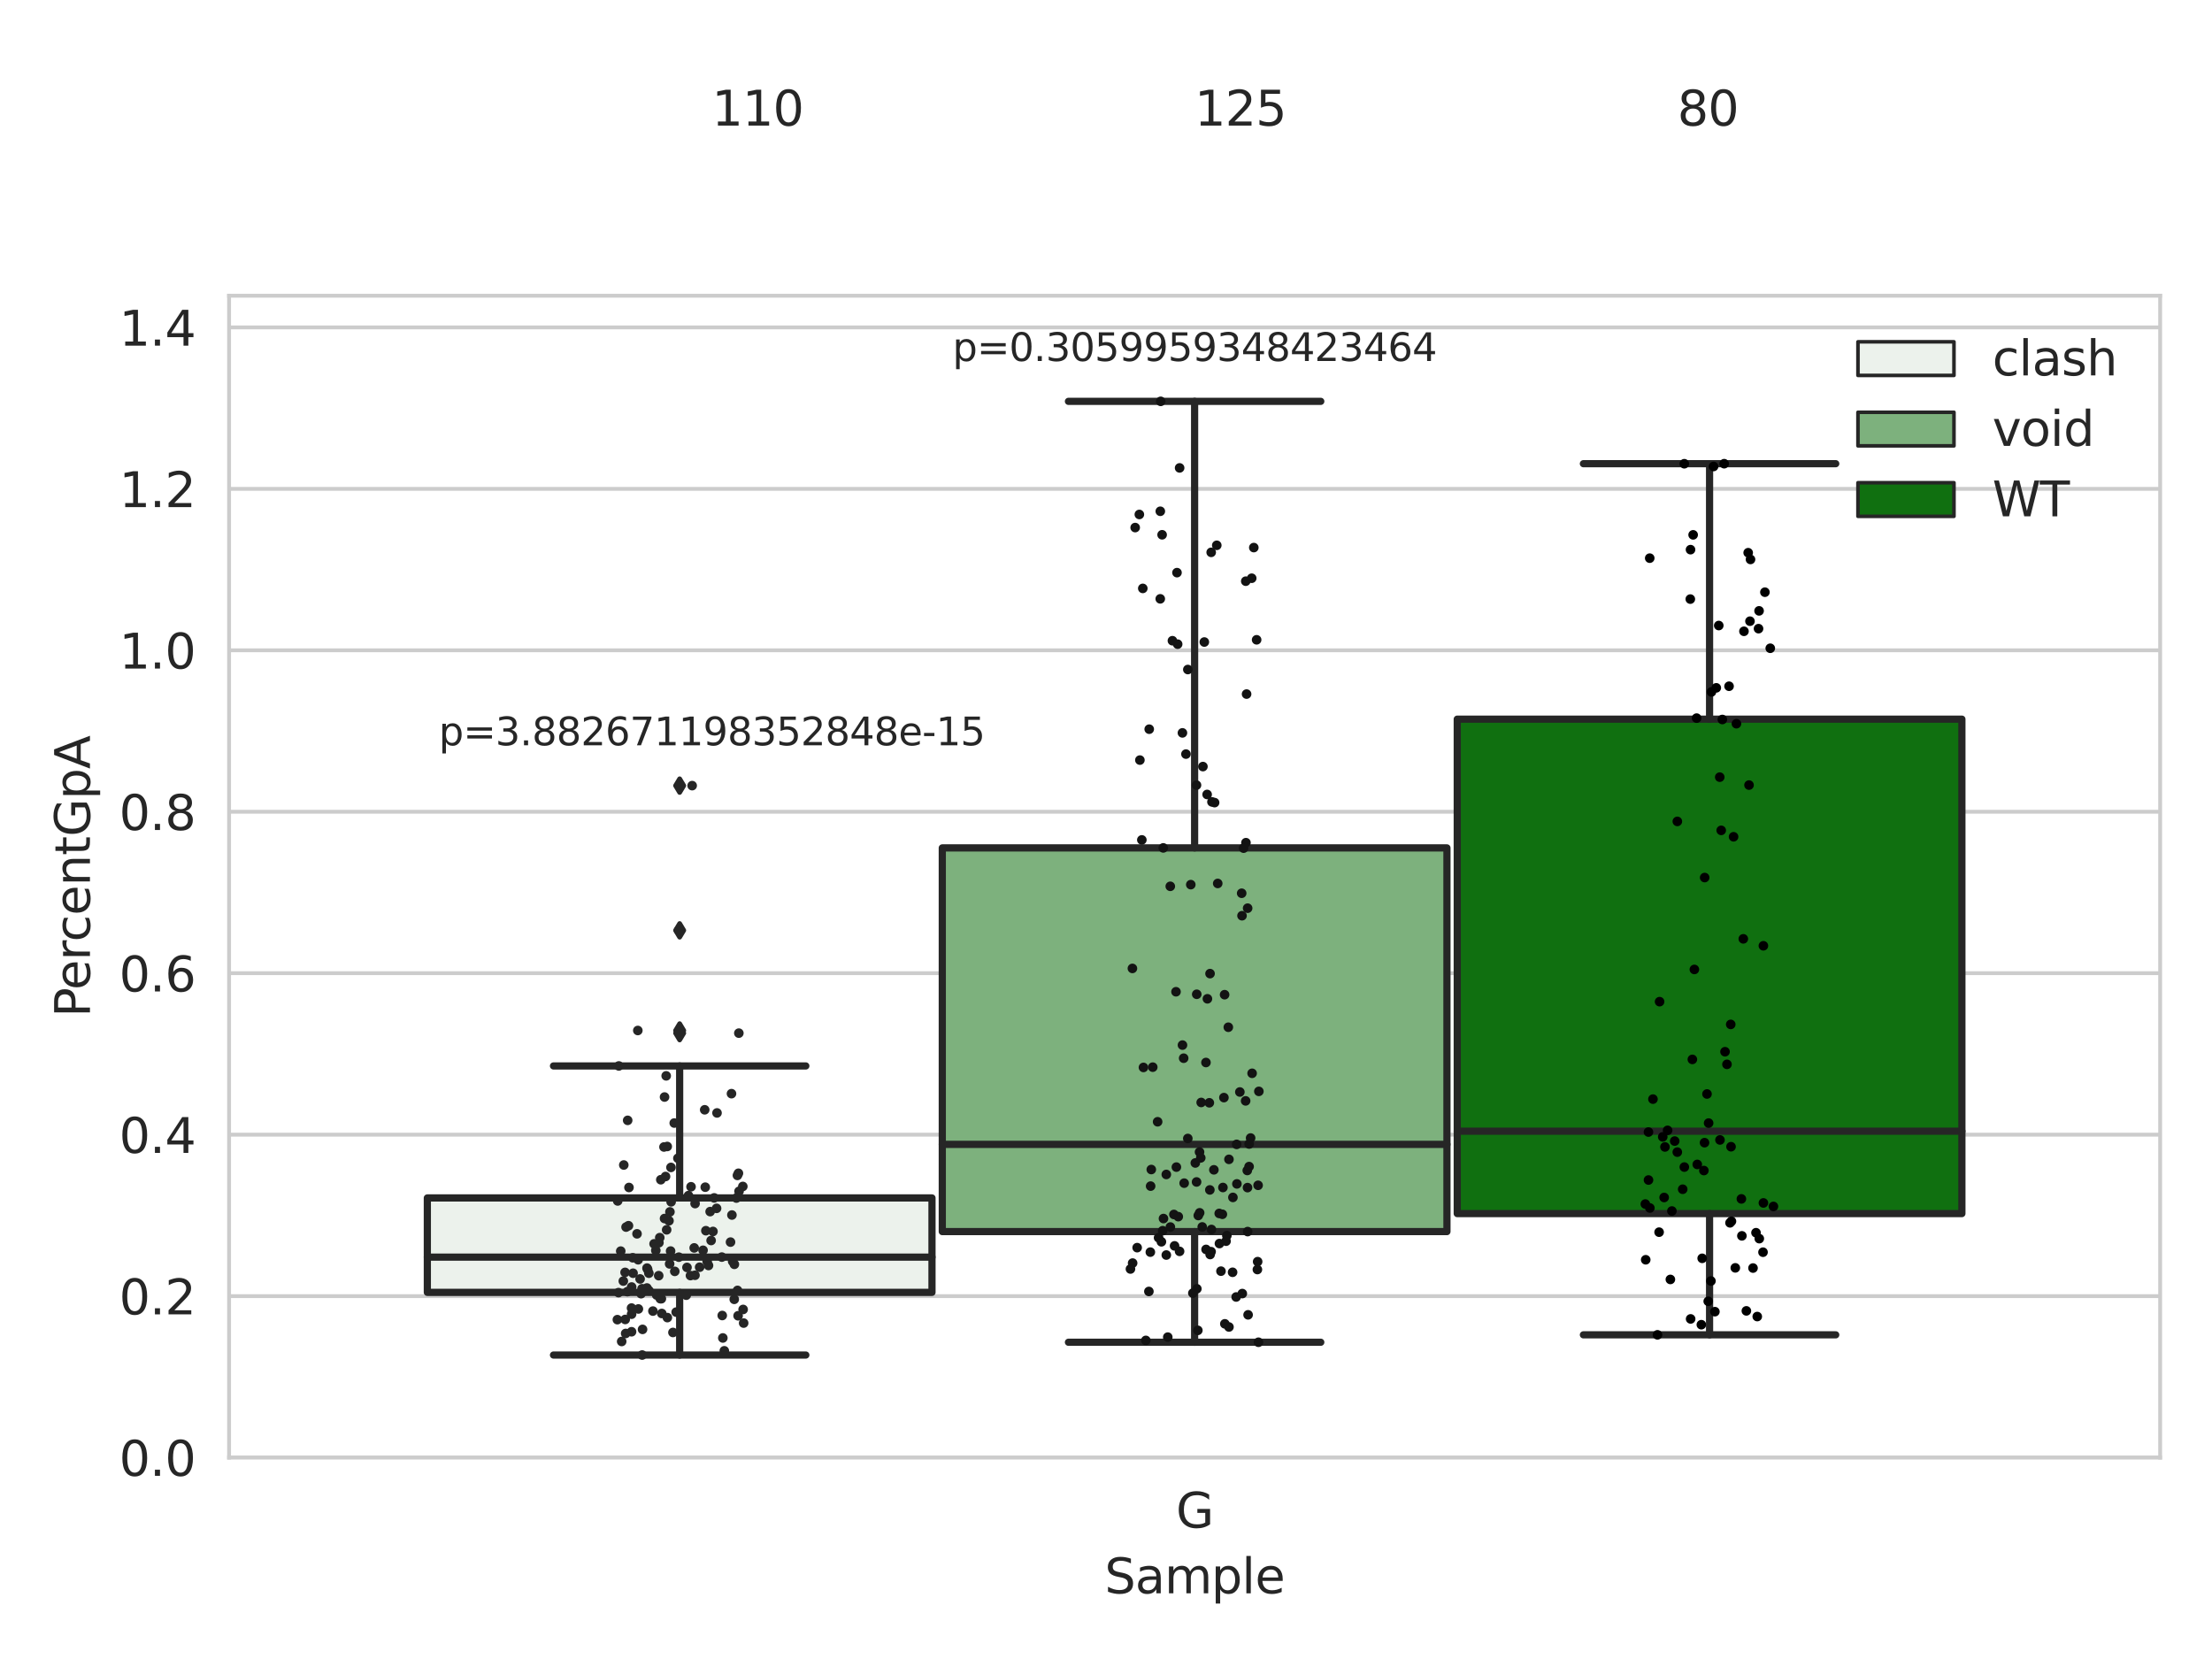 <?xml version="1.0" encoding="utf-8" standalone="no"?>
<!DOCTYPE svg PUBLIC "-//W3C//DTD SVG 1.1//EN"
  "http://www.w3.org/Graphics/SVG/1.1/DTD/svg11.dtd">
<svg xmlns:xlink="http://www.w3.org/1999/xlink" width="460.8pt" height="345.6pt" viewBox="0 0 460.8 345.6" xmlns="http://www.w3.org/2000/svg" version="1.1">
 <defs>
  <style type="text/css">*{stroke-linejoin: round; stroke-linecap: butt}</style>
 </defs>
 <g id="figure_1">
  <g id="patch_1">
   <path d="M 0 345.6 
L 460.8 345.6 
L 460.8 0 
L 0 0 
z
" style="fill: #ffffff"/>
  </g>
  <g id="axes_1">
   <g id="patch_2">
    <path d="M 47.72 303.64 
L 450 303.64 
L 450 61.606 
L 47.72 61.606 
z
" style="fill: #ffffff"/>
   </g>
   <g id="matplotlib.axis_1">
    <g id="xtick_1">
     <g id="text_1">
      <!-- G -->
      <g style="fill: #262626" transform="translate(244.986 318.238)scale(0.1 -0.1)">
       <defs>
        <path id="DejaVuSans-47" d="M 3809 666 
L 3809 1919 
L 2778 1919 
L 2778 2438 
L 4434 2438 
L 4434 434 
Q 4069 175 3628 42 
Q 3188 -91 2688 -91 
Q 1594 -91 976 548 
Q 359 1188 359 2328 
Q 359 3472 976 4111 
Q 1594 4750 2688 4750 
Q 3144 4750 3555 4637 
Q 3966 4525 4313 4306 
L 4313 3634 
Q 3963 3931 3569 4081 
Q 3175 4231 2741 4231 
Q 1884 4231 1454 3753 
Q 1025 3275 1025 2328 
Q 1025 1384 1454 906 
Q 1884 428 2741 428 
Q 3075 428 3337 486 
Q 3600 544 3809 666 
z
" transform="scale(0.016)"/>
       </defs>
       <use xlink:href="#DejaVuSans-47"/>
      </g>
     </g>
    </g>
    <g id="text_2">
     <!-- Sample -->
     <g style="fill: #262626" transform="translate(230.112 331.917)scale(0.1 -0.1)">
      <defs>
       <path id="DejaVuSans-53" d="M 3425 4513 
L 3425 3897 
Q 3066 4069 2747 4153 
Q 2428 4238 2131 4238 
Q 1616 4238 1336 4038 
Q 1056 3838 1056 3469 
Q 1056 3159 1242 3001 
Q 1428 2844 1947 2747 
L 2328 2669 
Q 3034 2534 3370 2195 
Q 3706 1856 3706 1288 
Q 3706 609 3251 259 
Q 2797 -91 1919 -91 
Q 1588 -91 1214 -16 
Q 841 59 441 206 
L 441 856 
Q 825 641 1194 531 
Q 1563 422 1919 422 
Q 2459 422 2753 634 
Q 3047 847 3047 1241 
Q 3047 1584 2836 1778 
Q 2625 1972 2144 2069 
L 1759 2144 
Q 1053 2284 737 2584 
Q 422 2884 422 3419 
Q 422 4038 858 4394 
Q 1294 4750 2059 4750 
Q 2388 4750 2728 4690 
Q 3069 4631 3425 4513 
z
" transform="scale(0.016)"/>
       <path id="DejaVuSans-61" d="M 2194 1759 
Q 1497 1759 1228 1600 
Q 959 1441 959 1056 
Q 959 750 1161 570 
Q 1363 391 1709 391 
Q 2188 391 2477 730 
Q 2766 1069 2766 1631 
L 2766 1759 
L 2194 1759 
z
M 3341 1997 
L 3341 0 
L 2766 0 
L 2766 531 
Q 2569 213 2275 61 
Q 1981 -91 1556 -91 
Q 1019 -91 701 211 
Q 384 513 384 1019 
Q 384 1609 779 1909 
Q 1175 2209 1959 2209 
L 2766 2209 
L 2766 2266 
Q 2766 2663 2505 2880 
Q 2244 3097 1772 3097 
Q 1472 3097 1187 3025 
Q 903 2953 641 2809 
L 641 3341 
Q 956 3463 1253 3523 
Q 1550 3584 1831 3584 
Q 2591 3584 2966 3190 
Q 3341 2797 3341 1997 
z
" transform="scale(0.016)"/>
       <path id="DejaVuSans-6d" d="M 3328 2828 
Q 3544 3216 3844 3400 
Q 4144 3584 4550 3584 
Q 5097 3584 5394 3201 
Q 5691 2819 5691 2113 
L 5691 0 
L 5113 0 
L 5113 2094 
Q 5113 2597 4934 2840 
Q 4756 3084 4391 3084 
Q 3944 3084 3684 2787 
Q 3425 2491 3425 1978 
L 3425 0 
L 2847 0 
L 2847 2094 
Q 2847 2600 2669 2842 
Q 2491 3084 2119 3084 
Q 1678 3084 1418 2786 
Q 1159 2488 1159 1978 
L 1159 0 
L 581 0 
L 581 3500 
L 1159 3500 
L 1159 2956 
Q 1356 3278 1631 3431 
Q 1906 3584 2284 3584 
Q 2666 3584 2933 3390 
Q 3200 3197 3328 2828 
z
" transform="scale(0.016)"/>
       <path id="DejaVuSans-70" d="M 1159 525 
L 1159 -1331 
L 581 -1331 
L 581 3500 
L 1159 3500 
L 1159 2969 
Q 1341 3281 1617 3432 
Q 1894 3584 2278 3584 
Q 2916 3584 3314 3078 
Q 3713 2572 3713 1747 
Q 3713 922 3314 415 
Q 2916 -91 2278 -91 
Q 1894 -91 1617 61 
Q 1341 213 1159 525 
z
M 3116 1747 
Q 3116 2381 2855 2742 
Q 2594 3103 2138 3103 
Q 1681 3103 1420 2742 
Q 1159 2381 1159 1747 
Q 1159 1113 1420 752 
Q 1681 391 2138 391 
Q 2594 391 2855 752 
Q 3116 1113 3116 1747 
z
" transform="scale(0.016)"/>
       <path id="DejaVuSans-6c" d="M 603 4863 
L 1178 4863 
L 1178 0 
L 603 0 
L 603 4863 
z
" transform="scale(0.016)"/>
       <path id="DejaVuSans-65" d="M 3597 1894 
L 3597 1613 
L 953 1613 
Q 991 1019 1311 708 
Q 1631 397 2203 397 
Q 2534 397 2845 478 
Q 3156 559 3463 722 
L 3463 178 
Q 3153 47 2828 -22 
Q 2503 -91 2169 -91 
Q 1331 -91 842 396 
Q 353 884 353 1716 
Q 353 2575 817 3079 
Q 1281 3584 2069 3584 
Q 2775 3584 3186 3129 
Q 3597 2675 3597 1894 
z
M 3022 2063 
Q 3016 2534 2758 2815 
Q 2500 3097 2075 3097 
Q 1594 3097 1305 2825 
Q 1016 2553 972 2059 
L 3022 2063 
z
" transform="scale(0.016)"/>
      </defs>
      <use xlink:href="#DejaVuSans-53"/>
      <use xlink:href="#DejaVuSans-61" x="63.477"/>
      <use xlink:href="#DejaVuSans-6d" x="124.756"/>
      <use xlink:href="#DejaVuSans-70" x="222.168"/>
      <use xlink:href="#DejaVuSans-6c" x="285.645"/>
      <use xlink:href="#DejaVuSans-65" x="313.428"/>
     </g>
    </g>
   </g>
   <g id="matplotlib.axis_2">
    <g id="ytick_1">
     <g id="line2d_1">
      <path d="M 47.72 303.64 
L 450 303.64 
" clip-path="url(#p76d2e39d6b)" style="fill: none; stroke: #cccccc; stroke-width: 0.8; stroke-linecap: round"/>
     </g>
     <g id="text_3">
      <!-- 0.0 -->
      <g style="fill: #262626" transform="translate(24.817 307.439)scale(0.1 -0.1)">
       <defs>
        <path id="DejaVuSans-30" d="M 2034 4250 
Q 1547 4250 1301 3770 
Q 1056 3291 1056 2328 
Q 1056 1369 1301 889 
Q 1547 409 2034 409 
Q 2525 409 2770 889 
Q 3016 1369 3016 2328 
Q 3016 3291 2770 3770 
Q 2525 4250 2034 4250 
z
M 2034 4750 
Q 2819 4750 3233 4129 
Q 3647 3509 3647 2328 
Q 3647 1150 3233 529 
Q 2819 -91 2034 -91 
Q 1250 -91 836 529 
Q 422 1150 422 2328 
Q 422 3509 836 4129 
Q 1250 4750 2034 4750 
z
" transform="scale(0.016)"/>
        <path id="DejaVuSans-2e" d="M 684 794 
L 1344 794 
L 1344 0 
L 684 0 
L 684 794 
z
" transform="scale(0.016)"/>
       </defs>
       <use xlink:href="#DejaVuSans-30"/>
       <use xlink:href="#DejaVuSans-2e" x="63.623"/>
       <use xlink:href="#DejaVuSans-30" x="95.41"/>
      </g>
     </g>
    </g>
    <g id="ytick_2">
     <g id="line2d_2">
      <path d="M 47.72 270.006 
L 450 270.006 
" clip-path="url(#p76d2e39d6b)" style="fill: none; stroke: #cccccc; stroke-width: 0.8; stroke-linecap: round"/>
     </g>
     <g id="text_4">
      <!-- 0.2 -->
      <g style="fill: #262626" transform="translate(24.817 273.805)scale(0.1 -0.1)">
       <defs>
        <path id="DejaVuSans-32" d="M 1228 531 
L 3431 531 
L 3431 0 
L 469 0 
L 469 531 
Q 828 903 1448 1529 
Q 2069 2156 2228 2338 
Q 2531 2678 2651 2914 
Q 2772 3150 2772 3378 
Q 2772 3750 2511 3984 
Q 2250 4219 1831 4219 
Q 1534 4219 1204 4116 
Q 875 4013 500 3803 
L 500 4441 
Q 881 4594 1212 4672 
Q 1544 4750 1819 4750 
Q 2544 4750 2975 4387 
Q 3406 4025 3406 3419 
Q 3406 3131 3298 2873 
Q 3191 2616 2906 2266 
Q 2828 2175 2409 1742 
Q 1991 1309 1228 531 
z
" transform="scale(0.016)"/>
       </defs>
       <use xlink:href="#DejaVuSans-30"/>
       <use xlink:href="#DejaVuSans-2e" x="63.623"/>
       <use xlink:href="#DejaVuSans-32" x="95.41"/>
      </g>
     </g>
    </g>
    <g id="ytick_3">
     <g id="line2d_3">
      <path d="M 47.72 236.372 
L 450 236.372 
" clip-path="url(#p76d2e39d6b)" style="fill: none; stroke: #cccccc; stroke-width: 0.8; stroke-linecap: round"/>
     </g>
     <g id="text_5">
      <!-- 0.4 -->
      <g style="fill: #262626" transform="translate(24.817 240.171)scale(0.1 -0.1)">
       <defs>
        <path id="DejaVuSans-34" d="M 2419 4116 
L 825 1625 
L 2419 1625 
L 2419 4116 
z
M 2253 4666 
L 3047 4666 
L 3047 1625 
L 3713 1625 
L 3713 1100 
L 3047 1100 
L 3047 0 
L 2419 0 
L 2419 1100 
L 313 1100 
L 313 1709 
L 2253 4666 
z
" transform="scale(0.016)"/>
       </defs>
       <use xlink:href="#DejaVuSans-30"/>
       <use xlink:href="#DejaVuSans-2e" x="63.623"/>
       <use xlink:href="#DejaVuSans-34" x="95.41"/>
      </g>
     </g>
    </g>
    <g id="ytick_4">
     <g id="line2d_4">
      <path d="M 47.72 202.738 
L 450 202.738 
" clip-path="url(#p76d2e39d6b)" style="fill: none; stroke: #cccccc; stroke-width: 0.8; stroke-linecap: round"/>
     </g>
     <g id="text_6">
      <!-- 0.6 -->
      <g style="fill: #262626" transform="translate(24.817 206.538)scale(0.1 -0.1)">
       <defs>
        <path id="DejaVuSans-36" d="M 2113 2584 
Q 1688 2584 1439 2293 
Q 1191 2003 1191 1497 
Q 1191 994 1439 701 
Q 1688 409 2113 409 
Q 2538 409 2786 701 
Q 3034 994 3034 1497 
Q 3034 2003 2786 2293 
Q 2538 2584 2113 2584 
z
M 3366 4563 
L 3366 3988 
Q 3128 4100 2886 4159 
Q 2644 4219 2406 4219 
Q 1781 4219 1451 3797 
Q 1122 3375 1075 2522 
Q 1259 2794 1537 2939 
Q 1816 3084 2150 3084 
Q 2853 3084 3261 2657 
Q 3669 2231 3669 1497 
Q 3669 778 3244 343 
Q 2819 -91 2113 -91 
Q 1303 -91 875 529 
Q 447 1150 447 2328 
Q 447 3434 972 4092 
Q 1497 4750 2381 4750 
Q 2619 4750 2861 4703 
Q 3103 4656 3366 4563 
z
" transform="scale(0.016)"/>
       </defs>
       <use xlink:href="#DejaVuSans-30"/>
       <use xlink:href="#DejaVuSans-2e" x="63.623"/>
       <use xlink:href="#DejaVuSans-36" x="95.41"/>
      </g>
     </g>
    </g>
    <g id="ytick_5">
     <g id="line2d_5">
      <path d="M 47.72 169.105 
L 450 169.105 
" clip-path="url(#p76d2e39d6b)" style="fill: none; stroke: #cccccc; stroke-width: 0.8; stroke-linecap: round"/>
     </g>
     <g id="text_7">
      <!-- 0.8 -->
      <g style="fill: #262626" transform="translate(24.817 172.904)scale(0.1 -0.1)">
       <defs>
        <path id="DejaVuSans-38" d="M 2034 2216 
Q 1584 2216 1326 1975 
Q 1069 1734 1069 1313 
Q 1069 891 1326 650 
Q 1584 409 2034 409 
Q 2484 409 2743 651 
Q 3003 894 3003 1313 
Q 3003 1734 2745 1975 
Q 2488 2216 2034 2216 
z
M 1403 2484 
Q 997 2584 770 2862 
Q 544 3141 544 3541 
Q 544 4100 942 4425 
Q 1341 4750 2034 4750 
Q 2731 4750 3128 4425 
Q 3525 4100 3525 3541 
Q 3525 3141 3298 2862 
Q 3072 2584 2669 2484 
Q 3125 2378 3379 2068 
Q 3634 1759 3634 1313 
Q 3634 634 3220 271 
Q 2806 -91 2034 -91 
Q 1263 -91 848 271 
Q 434 634 434 1313 
Q 434 1759 690 2068 
Q 947 2378 1403 2484 
z
M 1172 3481 
Q 1172 3119 1398 2916 
Q 1625 2713 2034 2713 
Q 2441 2713 2670 2916 
Q 2900 3119 2900 3481 
Q 2900 3844 2670 4047 
Q 2441 4250 2034 4250 
Q 1625 4250 1398 4047 
Q 1172 3844 1172 3481 
z
" transform="scale(0.016)"/>
       </defs>
       <use xlink:href="#DejaVuSans-30"/>
       <use xlink:href="#DejaVuSans-2e" x="63.623"/>
       <use xlink:href="#DejaVuSans-38" x="95.41"/>
      </g>
     </g>
    </g>
    <g id="ytick_6">
     <g id="line2d_6">
      <path d="M 47.72 135.471 
L 450 135.471 
" clip-path="url(#p76d2e39d6b)" style="fill: none; stroke: #cccccc; stroke-width: 0.8; stroke-linecap: round"/>
     </g>
     <g id="text_8">
      <!-- 1.0 -->
      <g style="fill: #262626" transform="translate(24.817 139.27)scale(0.1 -0.1)">
       <defs>
        <path id="DejaVuSans-31" d="M 794 531 
L 1825 531 
L 1825 4091 
L 703 3866 
L 703 4441 
L 1819 4666 
L 2450 4666 
L 2450 531 
L 3481 531 
L 3481 0 
L 794 0 
L 794 531 
z
" transform="scale(0.016)"/>
       </defs>
       <use xlink:href="#DejaVuSans-31"/>
       <use xlink:href="#DejaVuSans-2e" x="63.623"/>
       <use xlink:href="#DejaVuSans-30" x="95.41"/>
      </g>
     </g>
    </g>
    <g id="ytick_7">
     <g id="line2d_7">
      <path d="M 47.72 101.837 
L 450 101.837 
" clip-path="url(#p76d2e39d6b)" style="fill: none; stroke: #cccccc; stroke-width: 0.8; stroke-linecap: round"/>
     </g>
     <g id="text_9">
      <!-- 1.2 -->
      <g style="fill: #262626" transform="translate(24.817 105.636)scale(0.1 -0.1)">
       <use xlink:href="#DejaVuSans-31"/>
       <use xlink:href="#DejaVuSans-2e" x="63.623"/>
       <use xlink:href="#DejaVuSans-32" x="95.41"/>
      </g>
     </g>
    </g>
    <g id="ytick_8">
     <g id="line2d_8">
      <path d="M 47.72 68.203 
L 450 68.203 
" clip-path="url(#p76d2e39d6b)" style="fill: none; stroke: #cccccc; stroke-width: 0.8; stroke-linecap: round"/>
     </g>
     <g id="text_10">
      <!-- 1.4 -->
      <g style="fill: #262626" transform="translate(24.817 72.002)scale(0.1 -0.1)">
       <use xlink:href="#DejaVuSans-31"/>
       <use xlink:href="#DejaVuSans-2e" x="63.623"/>
       <use xlink:href="#DejaVuSans-34" x="95.41"/>
      </g>
     </g>
    </g>
    <g id="text_11">
     <!-- PercentGpA -->
     <g style="fill: #262626" transform="translate(18.737 211.9)rotate(-90)scale(0.1 -0.1)">
      <defs>
       <path id="DejaVuSans-50" d="M 1259 4147 
L 1259 2394 
L 2053 2394 
Q 2494 2394 2734 2622 
Q 2975 2850 2975 3272 
Q 2975 3691 2734 3919 
Q 2494 4147 2053 4147 
L 1259 4147 
z
M 628 4666 
L 2053 4666 
Q 2838 4666 3239 4311 
Q 3641 3956 3641 3272 
Q 3641 2581 3239 2228 
Q 2838 1875 2053 1875 
L 1259 1875 
L 1259 0 
L 628 0 
L 628 4666 
z
" transform="scale(0.016)"/>
       <path id="DejaVuSans-72" d="M 2631 2963 
Q 2534 3019 2420 3045 
Q 2306 3072 2169 3072 
Q 1681 3072 1420 2755 
Q 1159 2438 1159 1844 
L 1159 0 
L 581 0 
L 581 3500 
L 1159 3500 
L 1159 2956 
Q 1341 3275 1631 3429 
Q 1922 3584 2338 3584 
Q 2397 3584 2469 3576 
Q 2541 3569 2628 3553 
L 2631 2963 
z
" transform="scale(0.016)"/>
       <path id="DejaVuSans-63" d="M 3122 3366 
L 3122 2828 
Q 2878 2963 2633 3030 
Q 2388 3097 2138 3097 
Q 1578 3097 1268 2742 
Q 959 2388 959 1747 
Q 959 1106 1268 751 
Q 1578 397 2138 397 
Q 2388 397 2633 464 
Q 2878 531 3122 666 
L 3122 134 
Q 2881 22 2623 -34 
Q 2366 -91 2075 -91 
Q 1284 -91 818 406 
Q 353 903 353 1747 
Q 353 2603 823 3093 
Q 1294 3584 2113 3584 
Q 2378 3584 2631 3529 
Q 2884 3475 3122 3366 
z
" transform="scale(0.016)"/>
       <path id="DejaVuSans-6e" d="M 3513 2113 
L 3513 0 
L 2938 0 
L 2938 2094 
Q 2938 2591 2744 2837 
Q 2550 3084 2163 3084 
Q 1697 3084 1428 2787 
Q 1159 2491 1159 1978 
L 1159 0 
L 581 0 
L 581 3500 
L 1159 3500 
L 1159 2956 
Q 1366 3272 1645 3428 
Q 1925 3584 2291 3584 
Q 2894 3584 3203 3211 
Q 3513 2838 3513 2113 
z
" transform="scale(0.016)"/>
       <path id="DejaVuSans-74" d="M 1172 4494 
L 1172 3500 
L 2356 3500 
L 2356 3053 
L 1172 3053 
L 1172 1153 
Q 1172 725 1289 603 
Q 1406 481 1766 481 
L 2356 481 
L 2356 0 
L 1766 0 
Q 1100 0 847 248 
Q 594 497 594 1153 
L 594 3053 
L 172 3053 
L 172 3500 
L 594 3500 
L 594 4494 
L 1172 4494 
z
" transform="scale(0.016)"/>
       <path id="DejaVuSans-41" d="M 2188 4044 
L 1331 1722 
L 3047 1722 
L 2188 4044 
z
M 1831 4666 
L 2547 4666 
L 4325 0 
L 3669 0 
L 3244 1197 
L 1141 1197 
L 716 0 
L 50 0 
L 1831 4666 
z
" transform="scale(0.016)"/>
      </defs>
      <use xlink:href="#DejaVuSans-50"/>
      <use xlink:href="#DejaVuSans-65" x="56.678"/>
      <use xlink:href="#DejaVuSans-72" x="118.201"/>
      <use xlink:href="#DejaVuSans-63" x="157.064"/>
      <use xlink:href="#DejaVuSans-65" x="212.045"/>
      <use xlink:href="#DejaVuSans-6e" x="273.568"/>
      <use xlink:href="#DejaVuSans-74" x="336.947"/>
      <use xlink:href="#DejaVuSans-47" x="376.156"/>
      <use xlink:href="#DejaVuSans-70" x="453.646"/>
      <use xlink:href="#DejaVuSans-41" x="517.123"/>
     </g>
    </g>
   </g>
   <g id="patch_3">
    <path d="M 89.021 269.224 
L 194.15 269.224 
L 194.15 249.551 
L 89.021 249.551 
L 89.021 269.224 
z
" clip-path="url(#p76d2e39d6b)" style="fill: #ecf2ec; stroke: #262626; stroke-width: 1.5; stroke-linejoin: miter"/>
   </g>
   <g id="patch_4">
    <path d="M 196.295 256.563 
L 301.425 256.563 
L 301.425 176.633 
L 196.295 176.633 
L 196.295 256.563 
z
" clip-path="url(#p76d2e39d6b)" style="fill: #7db17d; stroke: #262626; stroke-width: 1.5; stroke-linejoin: miter"/>
   </g>
   <g id="patch_5">
    <path d="M 303.57 252.812 
L 408.699 252.812 
L 408.699 149.813 
L 303.57 149.813 
L 303.57 252.812 
z
" clip-path="url(#p76d2e39d6b)" style="fill: #107010; stroke: #262626; stroke-width: 1.5; stroke-linejoin: miter"/>
   </g>
   <g id="patch_6">
    <path d="M 248.86 303.64 
L 248.86 303.64 
L 248.86 303.64 
L 248.86 303.64 
z
" clip-path="url(#p76d2e39d6b)" style="fill: #ecf2ec; stroke: #262626; stroke-width: 0.75; stroke-linejoin: miter"/>
   </g>
   <g id="patch_7">
    <path d="M 248.86 303.64 
L 248.86 303.64 
L 248.86 303.64 
L 248.86 303.64 
z
" clip-path="url(#p76d2e39d6b)" style="fill: #7db17d; stroke: #262626; stroke-width: 0.75; stroke-linejoin: miter"/>
   </g>
   <g id="patch_8">
    <path d="M 248.86 303.64 
L 248.86 303.64 
L 248.86 303.64 
L 248.86 303.64 
z
" clip-path="url(#p76d2e39d6b)" style="fill: #107010; stroke: #262626; stroke-width: 0.75; stroke-linejoin: miter"/>
   </g>
   <g id="PathCollection_1"/>
   <g id="PathCollection_2"/>
   <g id="PathCollection_3"/>
   <g id="line2d_9">
    <path d="M 141.585 269.224 
L 141.585 282.278 
" clip-path="url(#p76d2e39d6b)" style="fill: none; stroke: #262626; stroke-width: 1.5; stroke-linecap: round"/>
   </g>
   <g id="line2d_10">
    <path d="M 141.585 249.551 
L 141.585 222.055 
" clip-path="url(#p76d2e39d6b)" style="fill: none; stroke: #262626; stroke-width: 1.5; stroke-linecap: round"/>
   </g>
   <g id="line2d_11">
    <path d="M 115.303 282.278 
L 167.868 282.278 
" clip-path="url(#p76d2e39d6b)" style="fill: none; stroke: #262626; stroke-width: 1.5; stroke-linecap: round"/>
   </g>
   <g id="line2d_12">
    <path d="M 115.303 222.055 
L 167.868 222.055 
" clip-path="url(#p76d2e39d6b)" style="fill: none; stroke: #262626; stroke-width: 1.5; stroke-linecap: round"/>
   </g>
   <g id="line2d_13">
    <defs>
     <path id="m4741f19428" d="M -0 1.414 
L 0.849 0 
L 0 -1.414 
L -0.849 -0 
z
" style="stroke: #262626; stroke-linejoin: miter"/>
    </defs>
    <g clip-path="url(#p76d2e39d6b)">
     <use xlink:href="#m4741f19428" x="141.585" y="163.661" style="fill: #262626; stroke: #262626; stroke-linejoin: miter"/>
     <use xlink:href="#m4741f19428" x="141.585" y="193.81" style="fill: #262626; stroke: #262626; stroke-linejoin: miter"/>
     <use xlink:href="#m4741f19428" x="141.585" y="214.671" style="fill: #262626; stroke: #262626; stroke-linejoin: miter"/>
     <use xlink:href="#m4741f19428" x="141.585" y="215.222" style="fill: #262626; stroke: #262626; stroke-linejoin: miter"/>
    </g>
   </g>
   <g id="line2d_14">
    <path d="M 248.86 256.563 
L 248.86 279.615 
" clip-path="url(#p76d2e39d6b)" style="fill: none; stroke: #262626; stroke-width: 1.5; stroke-linecap: round"/>
   </g>
   <g id="line2d_15">
    <path d="M 248.86 176.633 
L 248.86 83.609 
" clip-path="url(#p76d2e39d6b)" style="fill: none; stroke: #262626; stroke-width: 1.5; stroke-linecap: round"/>
   </g>
   <g id="line2d_16">
    <path d="M 222.578 279.615 
L 275.142 279.615 
" clip-path="url(#p76d2e39d6b)" style="fill: none; stroke: #262626; stroke-width: 1.5; stroke-linecap: round"/>
   </g>
   <g id="line2d_17">
    <path d="M 222.578 83.609 
L 275.142 83.609 
" clip-path="url(#p76d2e39d6b)" style="fill: none; stroke: #262626; stroke-width: 1.5; stroke-linecap: round"/>
   </g>
   <g id="line2d_18"/>
   <g id="line2d_19">
    <path d="M 356.135 252.812 
L 356.135 278.069 
" clip-path="url(#p76d2e39d6b)" style="fill: none; stroke: #262626; stroke-width: 1.5; stroke-linecap: round"/>
   </g>
   <g id="line2d_20">
    <path d="M 356.135 149.813 
L 356.135 96.597 
" clip-path="url(#p76d2e39d6b)" style="fill: none; stroke: #262626; stroke-width: 1.5; stroke-linecap: round"/>
   </g>
   <g id="line2d_21">
    <path d="M 329.852 278.069 
L 382.417 278.069 
" clip-path="url(#p76d2e39d6b)" style="fill: none; stroke: #262626; stroke-width: 1.5; stroke-linecap: round"/>
   </g>
   <g id="line2d_22">
    <path d="M 329.852 96.597 
L 382.417 96.597 
" clip-path="url(#p76d2e39d6b)" style="fill: none; stroke: #262626; stroke-width: 1.5; stroke-linecap: round"/>
   </g>
   <g id="line2d_23"/>
   <g id="line2d_24">
    <path d="M 89.021 261.881 
L 194.15 261.881 
" clip-path="url(#p76d2e39d6b)" style="fill: none; stroke: #262626; stroke-width: 1.5; stroke-linecap: round"/>
   </g>
   <g id="line2d_25">
    <path d="M 196.295 238.393 
L 301.425 238.393 
" clip-path="url(#p76d2e39d6b)" style="fill: none; stroke: #262626; stroke-width: 1.5; stroke-linecap: round"/>
   </g>
   <g id="line2d_26">
    <path d="M 303.57 235.651 
L 408.699 235.651 
" clip-path="url(#p76d2e39d6b)" style="fill: none; stroke: #262626; stroke-width: 1.5; stroke-linecap: round"/>
   </g>
   <g id="patch_9">
    <path d="M 47.72 303.64 
L 47.72 61.606 
" style="fill: none; stroke: #cccccc; stroke-width: 0.8; stroke-linejoin: miter; stroke-linecap: square"/>
   </g>
   <g id="patch_10">
    <path d="M 450 303.64 
L 450 61.606 
" style="fill: none; stroke: #cccccc; stroke-width: 0.8; stroke-linejoin: miter; stroke-linecap: square"/>
   </g>
   <g id="patch_11">
    <path d="M 47.72 303.64 
L 450 303.64 
" style="fill: none; stroke: #cccccc; stroke-width: 0.8; stroke-linejoin: miter; stroke-linecap: square"/>
   </g>
   <g id="patch_12">
    <path d="M 47.72 61.606 
L 450 61.606 
" style="fill: none; stroke: #cccccc; stroke-width: 0.8; stroke-linejoin: miter; stroke-linecap: square"/>
   </g>
   <g id="PathCollection_4">
    <defs>
     <path id="C0_0_3faf94ecaa" d="M 0 1 
C 0.265 1 0.52 0.895 0.707 0.707 
C 0.895 0.52 1 0.265 1 -0 
C 1 -0.265 0.895 -0.52 0.707 -0.707 
C 0.52 -0.895 0.265 -1 0 -1 
C -0.265 -1 -0.52 -0.895 -0.707 -0.707 
C -0.895 -0.52 -1 -0.265 -1 0 
C -1 0.265 -0.895 0.52 -0.707 0.707 
C -0.52 0.895 -0.265 1 0 1 
z
"/>
    </defs>
    <g clip-path="url(#p76d2e39d6b)">
     <use xlink:href="#C0_0_3faf94ecaa" x="152.473" y="253.114" style="fill: #262626"/>
    </g>
    <g clip-path="url(#p76d2e39d6b)">
     <use xlink:href="#C0_0_3faf94ecaa" x="146.459" y="260.457" style="fill: #262626"/>
    </g>
    <g clip-path="url(#p76d2e39d6b)">
     <use xlink:href="#C0_0_3faf94ecaa" x="133.344" y="266.429" style="fill: #262626"/>
    </g>
    <g clip-path="url(#p76d2e39d6b)">
     <use xlink:href="#C0_0_3faf94ecaa" x="128.843" y="269.275" style="fill: #262626"/>
    </g>
    <g clip-path="url(#p76d2e39d6b)">
     <use xlink:href="#C0_0_3faf94ecaa" x="142.96" y="269.812" style="fill: #262626"/>
    </g>
    <g clip-path="url(#p76d2e39d6b)">
     <use xlink:href="#C0_0_3faf94ecaa" x="132.704" y="257.028" style="fill: #262626"/>
    </g>
    <g clip-path="url(#p76d2e39d6b)">
     <use xlink:href="#C0_0_3faf94ecaa" x="149.277" y="251.722" style="fill: #262626"/>
    </g>
    <g clip-path="url(#p76d2e39d6b)">
     <use xlink:href="#C0_0_3faf94ecaa" x="134.926" y="264.458" style="fill: #262626"/>
    </g>
    <g clip-path="url(#p76d2e39d6b)">
     <use xlink:href="#C0_0_3faf94ecaa" x="148.773" y="249.543" style="fill: #262626"/>
    </g>
    <g clip-path="url(#p76d2e39d6b)">
     <use xlink:href="#C0_0_3faf94ecaa" x="138.437" y="253.839" style="fill: #262626"/>
    </g>
    <g clip-path="url(#p76d2e39d6b)">
     <use xlink:href="#C0_0_3faf94ecaa" x="147.312" y="262.76" style="fill: #262626"/>
    </g>
    <g clip-path="url(#p76d2e39d6b)">
     <use xlink:href="#C0_0_3faf94ecaa" x="150.368" y="261.874" style="fill: #262626"/>
    </g>
    <g clip-path="url(#p76d2e39d6b)">
     <use xlink:href="#C0_0_3faf94ecaa" x="153.639" y="268.816" style="fill: #262626"/>
    </g>
    <g clip-path="url(#p76d2e39d6b)">
     <use xlink:href="#C0_0_3faf94ecaa" x="136.26" y="259.112" style="fill: #262626"/>
    </g>
    <g clip-path="url(#p76d2e39d6b)">
     <use xlink:href="#C0_0_3faf94ecaa" x="134.788" y="264.167" style="fill: #262626"/>
    </g>
    <g clip-path="url(#p76d2e39d6b)">
     <use xlink:href="#C0_0_3faf94ecaa" x="140.189" y="277.576" style="fill: #262626"/>
    </g>
    <g clip-path="url(#p76d2e39d6b)">
     <use xlink:href="#C0_0_3faf94ecaa" x="144.19" y="163.661" style="fill: #262626"/>
    </g>
    <g clip-path="url(#p76d2e39d6b)">
     <use xlink:href="#C0_0_3faf94ecaa" x="154.807" y="272.783" style="fill: #262626"/>
    </g>
    <g clip-path="url(#p76d2e39d6b)">
     <use xlink:href="#C0_0_3faf94ecaa" x="133.854" y="276.934" style="fill: #262626"/>
    </g>
    <g clip-path="url(#p76d2e39d6b)">
     <use xlink:href="#C0_0_3faf94ecaa" x="153.83" y="244.413" style="fill: #262626"/>
    </g>
    <g clip-path="url(#p76d2e39d6b)">
     <use xlink:href="#C0_0_3faf94ecaa" x="137.859" y="273.62" style="fill: #262626"/>
    </g>
    <g clip-path="url(#p76d2e39d6b)">
     <use xlink:href="#C0_0_3faf94ecaa" x="146.803" y="231.189" style="fill: #262626"/>
    </g>
    <g clip-path="url(#p76d2e39d6b)">
     <use xlink:href="#C0_0_3faf94ecaa" x="153.619" y="244.857" style="fill: #262626"/>
    </g>
    <g clip-path="url(#p76d2e39d6b)">
     <use xlink:href="#C0_0_3faf94ecaa" x="139.699" y="260.617" style="fill: #262626"/>
    </g>
    <g clip-path="url(#p76d2e39d6b)">
     <use xlink:href="#C0_0_3faf94ecaa" x="143.422" y="249.064" style="fill: #262626"/>
    </g>
    <g clip-path="url(#p76d2e39d6b)">
     <use xlink:href="#C0_0_3faf94ecaa" x="144.781" y="265.657" style="fill: #262626"/>
    </g>
    <g clip-path="url(#p76d2e39d6b)">
     <use xlink:href="#C0_0_3faf94ecaa" x="130.421" y="255.624" style="fill: #262626"/>
    </g>
    <g clip-path="url(#p76d2e39d6b)">
     <use xlink:href="#C0_0_3faf94ecaa" x="141.41" y="261.889" style="fill: #262626"/>
    </g>
    <g clip-path="url(#p76d2e39d6b)">
     <use xlink:href="#C0_0_3faf94ecaa" x="147.047" y="256.377" style="fill: #262626"/>
    </g>
    <g clip-path="url(#p76d2e39d6b)">
     <use xlink:href="#C0_0_3faf94ecaa" x="137.553" y="270.542" style="fill: #262626"/>
    </g>
    <g clip-path="url(#p76d2e39d6b)">
     <use xlink:href="#C0_0_3faf94ecaa" x="137.265" y="258.888" style="fill: #262626"/>
    </g>
    <g clip-path="url(#p76d2e39d6b)">
     <use xlink:href="#C0_0_3faf94ecaa" x="140.569" y="264.85" style="fill: #262626"/>
    </g>
    <g clip-path="url(#p76d2e39d6b)">
     <use xlink:href="#C0_0_3faf94ecaa" x="129.849" y="266.87" style="fill: #262626"/>
    </g>
    <g clip-path="url(#p76d2e39d6b)">
     <use xlink:href="#C0_0_3faf94ecaa" x="154.744" y="247.159" style="fill: #262626"/>
    </g>
    <g clip-path="url(#p76d2e39d6b)">
     <use xlink:href="#C0_0_3faf94ecaa" x="138.996" y="238.833" style="fill: #262626"/>
    </g>
    <g clip-path="url(#p76d2e39d6b)">
     <use xlink:href="#C0_0_3faf94ecaa" x="132.987" y="272.68" style="fill: #262626"/>
    </g>
    <g clip-path="url(#p76d2e39d6b)">
     <use xlink:href="#C0_0_3faf94ecaa" x="148.527" y="256.534" style="fill: #262626"/>
    </g>
    <g clip-path="url(#p76d2e39d6b)">
     <use xlink:href="#C0_0_3faf94ecaa" x="145.746" y="263.983" style="fill: #262626"/>
    </g>
    <g clip-path="url(#p76d2e39d6b)">
     <use xlink:href="#C0_0_3faf94ecaa" x="137.22" y="265.745" style="fill: #262626"/>
    </g>
    <g clip-path="url(#p76d2e39d6b)">
     <use xlink:href="#C0_0_3faf94ecaa" x="133.552" y="269.499" style="fill: #262626"/>
    </g>
    <g clip-path="url(#p76d2e39d6b)">
     <use xlink:href="#C0_0_3faf94ecaa" x="153.954" y="248.172" style="fill: #262626"/>
    </g>
    <g clip-path="url(#p76d2e39d6b)">
     <use xlink:href="#C0_0_3faf94ecaa" x="146.918" y="247.311" style="fill: #262626"/>
    </g>
    <g clip-path="url(#p76d2e39d6b)">
     <use xlink:href="#C0_0_3faf94ecaa" x="139.56" y="252.454" style="fill: #262626"/>
    </g>
    <g clip-path="url(#p76d2e39d6b)">
     <use xlink:href="#C0_0_3faf94ecaa" x="154.916" y="275.621" style="fill: #262626"/>
    </g>
    <g clip-path="url(#p76d2e39d6b)">
     <use xlink:href="#C0_0_3faf94ecaa" x="149.368" y="231.844" style="fill: #262626"/>
    </g>
    <g clip-path="url(#p76d2e39d6b)">
     <use xlink:href="#C0_0_3faf94ecaa" x="141.375" y="193.81" style="fill: #262626"/>
    </g>
    <g clip-path="url(#p76d2e39d6b)">
     <use xlink:href="#C0_0_3faf94ecaa" x="134.766" y="268.309" style="fill: #262626"/>
    </g>
    <g clip-path="url(#p76d2e39d6b)">
     <use xlink:href="#C0_0_3faf94ecaa" x="144.614" y="259.961" style="fill: #262626"/>
    </g>
    <g clip-path="url(#p76d2e39d6b)">
     <use xlink:href="#C0_0_3faf94ecaa" x="139.024" y="274.478" style="fill: #262626"/>
    </g>
    <g clip-path="url(#p76d2e39d6b)">
     <use xlink:href="#C0_0_3faf94ecaa" x="129.946" y="242.691" style="fill: #262626"/>
    </g>
    <g clip-path="url(#p76d2e39d6b)">
     <use xlink:href="#C0_0_3faf94ecaa" x="136.793" y="269.78" style="fill: #262626"/>
    </g>
    <g clip-path="url(#p76d2e39d6b)">
     <use xlink:href="#C0_0_3faf94ecaa" x="139.775" y="243.195" style="fill: #262626"/>
    </g>
    <g clip-path="url(#p76d2e39d6b)">
     <use xlink:href="#C0_0_3faf94ecaa" x="138.438" y="228.531" style="fill: #262626"/>
    </g>
    <g clip-path="url(#p76d2e39d6b)">
     <use xlink:href="#C0_0_3faf94ecaa" x="130.697" y="269.074" style="fill: #262626"/>
    </g>
    <g clip-path="url(#p76d2e39d6b)">
     <use xlink:href="#C0_0_3faf94ecaa" x="128.611" y="274.907" style="fill: #262626"/>
    </g>
    <g clip-path="url(#p76d2e39d6b)">
     <use xlink:href="#C0_0_3faf94ecaa" x="129.507" y="279.453" style="fill: #262626"/>
    </g>
    <g clip-path="url(#p76d2e39d6b)">
     <use xlink:href="#C0_0_3faf94ecaa" x="131.815" y="262.013" style="fill: #262626"/>
    </g>
    <g clip-path="url(#p76d2e39d6b)">
     <use xlink:href="#C0_0_3faf94ecaa" x="139.498" y="263.294" style="fill: #262626"/>
    </g>
    <g clip-path="url(#p76d2e39d6b)">
     <use xlink:href="#C0_0_3faf94ecaa" x="152.959" y="270.673" style="fill: #262626"/>
    </g>
    <g clip-path="url(#p76d2e39d6b)">
     <use xlink:href="#C0_0_3faf94ecaa" x="131.583" y="268.107" style="fill: #262626"/>
    </g>
    <g clip-path="url(#p76d2e39d6b)">
     <use xlink:href="#C0_0_3faf94ecaa" x="136.016" y="273.121" style="fill: #262626"/>
    </g>
    <g clip-path="url(#p76d2e39d6b)">
     <use xlink:href="#C0_0_3faf94ecaa" x="143.836" y="265.725" style="fill: #262626"/>
    </g>
    <g clip-path="url(#p76d2e39d6b)">
     <use xlink:href="#C0_0_3faf94ecaa" x="132.869" y="214.671" style="fill: #262626"/>
    </g>
    <g clip-path="url(#p76d2e39d6b)">
     <use xlink:href="#C0_0_3faf94ecaa" x="143.957" y="247.227" style="fill: #262626"/>
    </g>
    <g clip-path="url(#p76d2e39d6b)">
     <use xlink:href="#C0_0_3faf94ecaa" x="131.564" y="277.428" style="fill: #262626"/>
    </g>
    <g clip-path="url(#p76d2e39d6b)">
     <use xlink:href="#C0_0_3faf94ecaa" x="128.913" y="222.055" style="fill: #262626"/>
    </g>
    <g clip-path="url(#p76d2e39d6b)">
     <use xlink:href="#C0_0_3faf94ecaa" x="150.457" y="274.044" style="fill: #262626"/>
    </g>
    <g clip-path="url(#p76d2e39d6b)">
     <use xlink:href="#C0_0_3faf94ecaa" x="131.571" y="273.77" style="fill: #262626"/>
    </g>
    <g clip-path="url(#p76d2e39d6b)">
     <use xlink:href="#C0_0_3faf94ecaa" x="131.881" y="265.234" style="fill: #262626"/>
    </g>
    <g clip-path="url(#p76d2e39d6b)">
     <use xlink:href="#C0_0_3faf94ecaa" x="147.596" y="263.625" style="fill: #262626"/>
    </g>
    <g clip-path="url(#p76d2e39d6b)">
     <use xlink:href="#C0_0_3faf94ecaa" x="131.562" y="272.491" style="fill: #262626"/>
    </g>
    <g clip-path="url(#p76d2e39d6b)">
     <use xlink:href="#C0_0_3faf94ecaa" x="136.618" y="260.488" style="fill: #262626"/>
    </g>
    <g clip-path="url(#p76d2e39d6b)">
     <use xlink:href="#C0_0_3faf94ecaa" x="130.243" y="274.866" style="fill: #262626"/>
    </g>
    <g clip-path="url(#p76d2e39d6b)">
     <use xlink:href="#C0_0_3faf94ecaa" x="143.112" y="264.028" style="fill: #262626"/>
    </g>
    <g clip-path="url(#p76d2e39d6b)">
     <use xlink:href="#C0_0_3faf94ecaa" x="137.44" y="257.822" style="fill: #262626"/>
    </g>
    <g clip-path="url(#p76d2e39d6b)">
     <use xlink:href="#C0_0_3faf94ecaa" x="140.46" y="233.95" style="fill: #262626"/>
    </g>
    <g clip-path="url(#p76d2e39d6b)">
     <use xlink:href="#C0_0_3faf94ecaa" x="152.985" y="263.384" style="fill: #262626"/>
    </g>
    <g clip-path="url(#p76d2e39d6b)">
     <use xlink:href="#C0_0_3faf94ecaa" x="152.181" y="258.753" style="fill: #262626"/>
    </g>
    <g clip-path="url(#p76d2e39d6b)">
     <use xlink:href="#C0_0_3faf94ecaa" x="135.196" y="268.877" style="fill: #262626"/>
    </g>
    <g clip-path="url(#p76d2e39d6b)">
     <use xlink:href="#C0_0_3faf94ecaa" x="139.807" y="250.36" style="fill: #262626"/>
    </g>
    <g clip-path="url(#p76d2e39d6b)">
     <use xlink:href="#C0_0_3faf94ecaa" x="139.363" y="254.31" style="fill: #262626"/>
    </g>
    <g clip-path="url(#p76d2e39d6b)">
     <use xlink:href="#C0_0_3faf94ecaa" x="130.755" y="233.39" style="fill: #262626"/>
    </g>
    <g clip-path="url(#p76d2e39d6b)">
     <use xlink:href="#C0_0_3faf94ecaa" x="130.218" y="265.059" style="fill: #262626"/>
    </g>
    <g clip-path="url(#p76d2e39d6b)">
     <use xlink:href="#C0_0_3faf94ecaa" x="132.935" y="262.43" style="fill: #262626"/>
    </g>
    <g clip-path="url(#p76d2e39d6b)">
     <use xlink:href="#C0_0_3faf94ecaa" x="131.028" y="247.375" style="fill: #262626"/>
    </g>
    <g clip-path="url(#p76d2e39d6b)">
     <use xlink:href="#C0_0_3faf94ecaa" x="147.936" y="252.398" style="fill: #262626"/>
    </g>
    <g clip-path="url(#p76d2e39d6b)">
     <use xlink:href="#C0_0_3faf94ecaa" x="152.383" y="227.83" style="fill: #262626"/>
    </g>
    <g clip-path="url(#p76d2e39d6b)">
     <use xlink:href="#C0_0_3faf94ecaa" x="153.915" y="215.222" style="fill: #262626"/>
    </g>
    <g clip-path="url(#p76d2e39d6b)">
     <use xlink:href="#C0_0_3faf94ecaa" x="128.679" y="250.179" style="fill: #262626"/>
    </g>
    <g clip-path="url(#p76d2e39d6b)">
     <use xlink:href="#C0_0_3faf94ecaa" x="150.58" y="278.721" style="fill: #262626"/>
    </g>
    <g clip-path="url(#p76d2e39d6b)">
     <use xlink:href="#C0_0_3faf94ecaa" x="138.32" y="238.938" style="fill: #262626"/>
    </g>
    <g clip-path="url(#p76d2e39d6b)">
     <use xlink:href="#C0_0_3faf94ecaa" x="129.311" y="260.63" style="fill: #262626"/>
    </g>
    <g clip-path="url(#p76d2e39d6b)">
     <use xlink:href="#C0_0_3faf94ecaa" x="144.799" y="250.728" style="fill: #262626"/>
    </g>
    <g clip-path="url(#p76d2e39d6b)">
     <use xlink:href="#C0_0_3faf94ecaa" x="150.887" y="281.396" style="fill: #262626"/>
    </g>
    <g clip-path="url(#p76d2e39d6b)">
     <use xlink:href="#C0_0_3faf94ecaa" x="137.659" y="245.758" style="fill: #262626"/>
    </g>
    <g clip-path="url(#p76d2e39d6b)">
     <use xlink:href="#C0_0_3faf94ecaa" x="130.339" y="277.786" style="fill: #262626"/>
    </g>
    <g clip-path="url(#p76d2e39d6b)">
     <use xlink:href="#C0_0_3faf94ecaa" x="133.749" y="268.469" style="fill: #262626"/>
    </g>
    <g clip-path="url(#p76d2e39d6b)">
     <use xlink:href="#C0_0_3faf94ecaa" x="138.645" y="245.087" style="fill: #262626"/>
    </g>
    <g clip-path="url(#p76d2e39d6b)">
     <use xlink:href="#C0_0_3faf94ecaa" x="141.221" y="241.284" style="fill: #262626"/>
    </g>
    <g clip-path="url(#p76d2e39d6b)">
     <use xlink:href="#C0_0_3faf94ecaa" x="153.76" y="274.099" style="fill: #262626"/>
    </g>
    <g clip-path="url(#p76d2e39d6b)">
     <use xlink:href="#C0_0_3faf94ecaa" x="138.874" y="256.195" style="fill: #262626"/>
    </g>
    <g clip-path="url(#p76d2e39d6b)">
     <use xlink:href="#C0_0_3faf94ecaa" x="138.779" y="224.119" style="fill: #262626"/>
    </g>
    <g clip-path="url(#p76d2e39d6b)">
     <use xlink:href="#C0_0_3faf94ecaa" x="130.924" y="255.338" style="fill: #262626"/>
    </g>
    <g clip-path="url(#p76d2e39d6b)">
     <use xlink:href="#C0_0_3faf94ecaa" x="152.628" y="262.767" style="fill: #262626"/>
    </g>
    <g clip-path="url(#p76d2e39d6b)">
     <use xlink:href="#C0_0_3faf94ecaa" x="140.86" y="273.338" style="fill: #262626"/>
    </g>
    <g clip-path="url(#p76d2e39d6b)">
     <use xlink:href="#C0_0_3faf94ecaa" x="133.778" y="282.278" style="fill: #262626"/>
    </g>
    <g clip-path="url(#p76d2e39d6b)">
     <use xlink:href="#C0_0_3faf94ecaa" x="153.406" y="249.575" style="fill: #262626"/>
    </g>
    <g clip-path="url(#p76d2e39d6b)">
     <use xlink:href="#C0_0_3faf94ecaa" x="135.173" y="265.233" style="fill: #262626"/>
    </g>
    <g clip-path="url(#p76d2e39d6b)">
     <use xlink:href="#C0_0_3faf94ecaa" x="148.138" y="258.418" style="fill: #262626"/>
    </g>
    <g clip-path="url(#p76d2e39d6b)">
     <use xlink:href="#C0_0_3faf94ecaa" x="137.774" y="270.546" style="fill: #262626"/>
    </g>
   </g>
   <g id="PathCollection_5">
    <defs>
     <path id="C1_0_b0a0444818" d="M 0 1 
C 0.265 1 0.52 0.895 0.707 0.707 
C 0.895 0.52 1 0.265 1 -0 
C 1 -0.265 0.895 -0.52 0.707 -0.707 
C 0.52 -0.895 0.265 -1 0 -1 
C -0.265 -1 -0.52 -0.895 -0.707 -0.707 
C -0.895 -0.52 -1 -0.265 -1 0 
C -1 0.265 -0.895 0.52 -0.707 0.707 
C -0.52 0.895 -0.265 1 0 1 
z
"/>
    </defs>
    <g clip-path="url(#p76d2e39d6b)">
     <use xlink:href="#C1_0_b0a0444818" x="250.592" y="159.69" style="fill: #131313"/>
    </g>
    <g clip-path="url(#p76d2e39d6b)">
     <use xlink:href="#C1_0_b0a0444818" x="242.964" y="244.661" style="fill: #131313"/>
    </g>
    <g clip-path="url(#p76d2e39d6b)">
     <use xlink:href="#C1_0_b0a0444818" x="245.063" y="243.127" style="fill: #131313"/>
    </g>
    <g clip-path="url(#p76d2e39d6b)">
     <use xlink:href="#C1_0_b0a0444818" x="246.685" y="246.472" style="fill: #131313"/>
    </g>
    <g clip-path="url(#p76d2e39d6b)">
     <use xlink:href="#C1_0_b0a0444818" x="261.991" y="262.824" style="fill: #131313"/>
    </g>
    <g clip-path="url(#p76d2e39d6b)">
     <use xlink:href="#C1_0_b0a0444818" x="253.986" y="252.781" style="fill: #131313"/>
    </g>
    <g clip-path="url(#p76d2e39d6b)">
     <use xlink:href="#C1_0_b0a0444818" x="254.964" y="228.65" style="fill: #131313"/>
    </g>
    <g clip-path="url(#p76d2e39d6b)">
     <use xlink:href="#C1_0_b0a0444818" x="251.925" y="229.731" style="fill: #131313"/>
    </g>
    <g clip-path="url(#p76d2e39d6b)">
     <use xlink:href="#C1_0_b0a0444818" x="250.14" y="241.205" style="fill: #131313"/>
    </g>
    <g clip-path="url(#p76d2e39d6b)">
     <use xlink:href="#C1_0_b0a0444818" x="237.866" y="174.968" style="fill: #131313"/>
    </g>
    <g clip-path="url(#p76d2e39d6b)">
     <use xlink:href="#C1_0_b0a0444818" x="251.245" y="260.275" style="fill: #131313"/>
    </g>
    <g clip-path="url(#p76d2e39d6b)">
     <use xlink:href="#C1_0_b0a0444818" x="242.963" y="261.446" style="fill: #131313"/>
    </g>
    <g clip-path="url(#p76d2e39d6b)">
     <use xlink:href="#C1_0_b0a0444818" x="249.266" y="246.223" style="fill: #131313"/>
    </g>
    <g clip-path="url(#p76d2e39d6b)">
     <use xlink:href="#C1_0_b0a0444818" x="255.577" y="257.396" style="fill: #131313"/>
    </g>
    <g clip-path="url(#p76d2e39d6b)">
     <use xlink:href="#C1_0_b0a0444818" x="252.034" y="247.882" style="fill: #131313"/>
    </g>
    <g clip-path="url(#p76d2e39d6b)">
     <use xlink:href="#C1_0_b0a0444818" x="243.269" y="278.548" style="fill: #131313"/>
    </g>
    <g clip-path="url(#p76d2e39d6b)">
     <use xlink:href="#C1_0_b0a0444818" x="250.449" y="255.592" style="fill: #131313"/>
    </g>
    <g clip-path="url(#p76d2e39d6b)">
     <use xlink:href="#C1_0_b0a0444818" x="239.639" y="260.841" style="fill: #131313"/>
    </g>
    <g clip-path="url(#p76d2e39d6b)">
     <use xlink:href="#C1_0_b0a0444818" x="262.086" y="246.92" style="fill: #131313"/>
    </g>
    <g clip-path="url(#p76d2e39d6b)">
     <use xlink:href="#C1_0_b0a0444818" x="252.294" y="260.744" style="fill: #131313"/>
    </g>
    <g clip-path="url(#p76d2e39d6b)">
     <use xlink:href="#C1_0_b0a0444818" x="245.455" y="253.451" style="fill: #131313"/>
    </g>
    <g clip-path="url(#p76d2e39d6b)">
     <use xlink:href="#C1_0_b0a0444818" x="248.497" y="269.383" style="fill: #131313"/>
    </g>
    <g clip-path="url(#p76d2e39d6b)">
     <use xlink:href="#C1_0_b0a0444818" x="260.21" y="243.019" style="fill: #131313"/>
    </g>
    <g clip-path="url(#p76d2e39d6b)">
     <use xlink:href="#C1_0_b0a0444818" x="259.905" y="189.191" style="fill: #131313"/>
    </g>
    <g clip-path="url(#p76d2e39d6b)">
     <use xlink:href="#C1_0_b0a0444818" x="244.238" y="133.474" style="fill: #131313"/>
    </g>
    <g clip-path="url(#p76d2e39d6b)">
     <use xlink:href="#C1_0_b0a0444818" x="249.885" y="239.987" style="fill: #131313"/>
    </g>
    <g clip-path="url(#p76d2e39d6b)">
     <use xlink:href="#C1_0_b0a0444818" x="260.838" y="223.588" style="fill: #131313"/>
    </g>
    <g clip-path="url(#p76d2e39d6b)">
     <use xlink:href="#C1_0_b0a0444818" x="258.285" y="227.483" style="fill: #131313"/>
    </g>
    <g clip-path="url(#p76d2e39d6b)">
     <use xlink:href="#C1_0_b0a0444818" x="260.002" y="273.904" style="fill: #131313"/>
    </g>
    <g clip-path="url(#p76d2e39d6b)">
     <use xlink:href="#C1_0_b0a0444818" x="239.835" y="243.632" style="fill: #131313"/>
    </g>
    <g clip-path="url(#p76d2e39d6b)">
     <use xlink:href="#C1_0_b0a0444818" x="262.244" y="227.351" style="fill: #131313"/>
    </g>
    <g clip-path="url(#p76d2e39d6b)">
     <use xlink:href="#C1_0_b0a0444818" x="244.684" y="259.539" style="fill: #131313"/>
    </g>
    <g clip-path="url(#p76d2e39d6b)">
     <use xlink:href="#C1_0_b0a0444818" x="248.063" y="184.287" style="fill: #131313"/>
    </g>
    <g clip-path="url(#p76d2e39d6b)">
     <use xlink:href="#C1_0_b0a0444818" x="259.88" y="247.4" style="fill: #131313"/>
    </g>
    <g clip-path="url(#p76d2e39d6b)">
     <use xlink:href="#C1_0_b0a0444818" x="253.674" y="184.038" style="fill: #131313"/>
    </g>
    <g clip-path="url(#p76d2e39d6b)">
     <use xlink:href="#C1_0_b0a0444818" x="242.376" y="253.844" style="fill: #131313"/>
    </g>
    <g clip-path="url(#p76d2e39d6b)">
     <use xlink:href="#C1_0_b0a0444818" x="239.335" y="269.033" style="fill: #131313"/>
    </g>
    <g clip-path="url(#p76d2e39d6b)">
     <use xlink:href="#C1_0_b0a0444818" x="260.526" y="237.069" style="fill: #131313"/>
    </g>
    <g clip-path="url(#p76d2e39d6b)">
     <use xlink:href="#C1_0_b0a0444818" x="254.351" y="264.806" style="fill: #131313"/>
    </g>
    <g clip-path="url(#p76d2e39d6b)">
     <use xlink:href="#C1_0_b0a0444818" x="242.332" y="176.633" style="fill: #131313"/>
    </g>
    <g clip-path="url(#p76d2e39d6b)">
     <use xlink:href="#C1_0_b0a0444818" x="237.46" y="158.34" style="fill: #131313"/>
    </g>
    <g clip-path="url(#p76d2e39d6b)">
     <use xlink:href="#C1_0_b0a0444818" x="252.366" y="256.124" style="fill: #131313"/>
    </g>
    <g clip-path="url(#p76d2e39d6b)">
     <use xlink:href="#C1_0_b0a0444818" x="250.885" y="133.746" style="fill: #131313"/>
    </g>
    <g clip-path="url(#p76d2e39d6b)">
     <use xlink:href="#C1_0_b0a0444818" x="261.939" y="264.468" style="fill: #131313"/>
    </g>
    <g clip-path="url(#p76d2e39d6b)">
     <use xlink:href="#C1_0_b0a0444818" x="259.906" y="256.563" style="fill: #131313"/>
    </g>
    <g clip-path="url(#p76d2e39d6b)">
     <use xlink:href="#C1_0_b0a0444818" x="247.058" y="157.09" style="fill: #131313"/>
    </g>
    <g clip-path="url(#p76d2e39d6b)">
     <use xlink:href="#C1_0_b0a0444818" x="251.468" y="165.502" style="fill: #131313"/>
    </g>
    <g clip-path="url(#p76d2e39d6b)">
     <use xlink:href="#C1_0_b0a0444818" x="250.231" y="229.662" style="fill: #131313"/>
    </g>
    <g clip-path="url(#p76d2e39d6b)">
     <use xlink:href="#C1_0_b0a0444818" x="243.808" y="255.612" style="fill: #131313"/>
    </g>
    <g clip-path="url(#p76d2e39d6b)">
     <use xlink:href="#C1_0_b0a0444818" x="249.006" y="242.269" style="fill: #131313"/>
    </g>
    <g clip-path="url(#p76d2e39d6b)">
     <use xlink:href="#C1_0_b0a0444818" x="259.487" y="229.334" style="fill: #131313"/>
    </g>
    <g clip-path="url(#p76d2e39d6b)">
     <use xlink:href="#C1_0_b0a0444818" x="254.758" y="247.377" style="fill: #131313"/>
    </g>
    <g clip-path="url(#p76d2e39d6b)">
     <use xlink:href="#C1_0_b0a0444818" x="244.984" y="206.601" style="fill: #131313"/>
    </g>
    <g clip-path="url(#p76d2e39d6b)">
     <use xlink:href="#C1_0_b0a0444818" x="243.793" y="184.636" style="fill: #131313"/>
    </g>
    <g clip-path="url(#p76d2e39d6b)">
     <use xlink:href="#C1_0_b0a0444818" x="259.831" y="243.833" style="fill: #131313"/>
    </g>
    <g clip-path="url(#p76d2e39d6b)">
     <use xlink:href="#C1_0_b0a0444818" x="256.839" y="249.442" style="fill: #131313"/>
    </g>
    <g clip-path="url(#p76d2e39d6b)">
     <use xlink:href="#C1_0_b0a0444818" x="251.528" y="208.069" style="fill: #131313"/>
    </g>
    <g clip-path="url(#p76d2e39d6b)">
     <use xlink:href="#C1_0_b0a0444818" x="247.448" y="139.474" style="fill: #131313"/>
    </g>
    <g clip-path="url(#p76d2e39d6b)">
     <use xlink:href="#C1_0_b0a0444818" x="256.015" y="241.514" style="fill: #131313"/>
    </g>
    <g clip-path="url(#p76d2e39d6b)">
     <use xlink:href="#C1_0_b0a0444818" x="255.107" y="207.211" style="fill: #131313"/>
    </g>
    <g clip-path="url(#p76d2e39d6b)">
     <use xlink:href="#C1_0_b0a0444818" x="235.903" y="201.74" style="fill: #131313"/>
    </g>
    <g clip-path="url(#p76d2e39d6b)">
     <use xlink:href="#C1_0_b0a0444818" x="238.204" y="222.366" style="fill: #131313"/>
    </g>
    <g clip-path="url(#p76d2e39d6b)">
     <use xlink:href="#C1_0_b0a0444818" x="252.875" y="243.697" style="fill: #131313"/>
    </g>
    <g clip-path="url(#p76d2e39d6b)">
     <use xlink:href="#C1_0_b0a0444818" x="249.533" y="277.137" style="fill: #131313"/>
    </g>
    <g clip-path="url(#p76d2e39d6b)">
     <use xlink:href="#C1_0_b0a0444818" x="242.089" y="111.404" style="fill: #131313"/>
    </g>
    <g clip-path="url(#p76d2e39d6b)">
     <use xlink:href="#C1_0_b0a0444818" x="241.154" y="233.685" style="fill: #131313"/>
    </g>
    <g clip-path="url(#p76d2e39d6b)">
     <use xlink:href="#C1_0_b0a0444818" x="261.778" y="133.282" style="fill: #131313"/>
    </g>
    <g clip-path="url(#p76d2e39d6b)">
     <use xlink:href="#C1_0_b0a0444818" x="257.516" y="270.184" style="fill: #131313"/>
    </g>
    <g clip-path="url(#p76d2e39d6b)">
     <use xlink:href="#C1_0_b0a0444818" x="245.729" y="260.68" style="fill: #131313"/>
    </g>
    <g clip-path="url(#p76d2e39d6b)">
     <use xlink:href="#C1_0_b0a0444818" x="235.947" y="263.122" style="fill: #131313"/>
    </g>
    <g clip-path="url(#p76d2e39d6b)">
     <use xlink:href="#C1_0_b0a0444818" x="245.328" y="134.192" style="fill: #131313"/>
    </g>
    <g clip-path="url(#p76d2e39d6b)">
     <use xlink:href="#C1_0_b0a0444818" x="253.476" y="113.597" style="fill: #131313"/>
    </g>
    <g clip-path="url(#p76d2e39d6b)">
     <use xlink:href="#C1_0_b0a0444818" x="256.771" y="265.041" style="fill: #131313"/>
    </g>
    <g clip-path="url(#p76d2e39d6b)">
     <use xlink:href="#C1_0_b0a0444818" x="260.755" y="120.456" style="fill: #131313"/>
    </g>
    <g clip-path="url(#p76d2e39d6b)">
     <use xlink:href="#C1_0_b0a0444818" x="241.796" y="83.609" style="fill: #131313"/>
    </g>
    <g clip-path="url(#p76d2e39d6b)">
     <use xlink:href="#C1_0_b0a0444818" x="245.188" y="119.29" style="fill: #131313"/>
    </g>
    <g clip-path="url(#p76d2e39d6b)">
     <use xlink:href="#C1_0_b0a0444818" x="258.663" y="186.08" style="fill: #131313"/>
    </g>
    <g clip-path="url(#p76d2e39d6b)">
     <use xlink:href="#C1_0_b0a0444818" x="246.323" y="152.672" style="fill: #131313"/>
    </g>
    <g clip-path="url(#p76d2e39d6b)">
     <use xlink:href="#C1_0_b0a0444818" x="252.098" y="261.34" style="fill: #131313"/>
    </g>
    <g clip-path="url(#p76d2e39d6b)">
     <use xlink:href="#C1_0_b0a0444818" x="236.479" y="109.902" style="fill: #131313"/>
    </g>
    <g clip-path="url(#p76d2e39d6b)">
     <use xlink:href="#C1_0_b0a0444818" x="259.686" y="144.588" style="fill: #131313"/>
    </g>
    <g clip-path="url(#p76d2e39d6b)">
     <use xlink:href="#C1_0_b0a0444818" x="236.89" y="259.907" style="fill: #131313"/>
    </g>
    <g clip-path="url(#p76d2e39d6b)">
     <use xlink:href="#C1_0_b0a0444818" x="259.067" y="176.684" style="fill: #131313"/>
    </g>
    <g clip-path="url(#p76d2e39d6b)">
     <use xlink:href="#C1_0_b0a0444818" x="254.641" y="252.957" style="fill: #131313"/>
    </g>
    <g clip-path="url(#p76d2e39d6b)">
     <use xlink:href="#C1_0_b0a0444818" x="256.016" y="276.435" style="fill: #131313"/>
    </g>
    <g clip-path="url(#p76d2e39d6b)">
     <use xlink:href="#C1_0_b0a0444818" x="240.141" y="222.309" style="fill: #131313"/>
    </g>
    <g clip-path="url(#p76d2e39d6b)">
     <use xlink:href="#C1_0_b0a0444818" x="241.353" y="257.836" style="fill: #131313"/>
    </g>
    <g clip-path="url(#p76d2e39d6b)">
     <use xlink:href="#C1_0_b0a0444818" x="239.697" y="247.09" style="fill: #131313"/>
    </g>
    <g clip-path="url(#p76d2e39d6b)">
     <use xlink:href="#C1_0_b0a0444818" x="257.617" y="238.393" style="fill: #131313"/>
    </g>
    <g clip-path="url(#p76d2e39d6b)">
     <use xlink:href="#C1_0_b0a0444818" x="255.159" y="275.777" style="fill: #131313"/>
    </g>
    <g clip-path="url(#p76d2e39d6b)">
     <use xlink:href="#C1_0_b0a0444818" x="259.515" y="121.071" style="fill: #131313"/>
    </g>
    <g clip-path="url(#p76d2e39d6b)">
     <use xlink:href="#C1_0_b0a0444818" x="238.065" y="122.576" style="fill: #131313"/>
    </g>
    <g clip-path="url(#p76d2e39d6b)">
     <use xlink:href="#C1_0_b0a0444818" x="241.714" y="106.507" style="fill: #131313"/>
    </g>
    <g clip-path="url(#p76d2e39d6b)">
     <use xlink:href="#C1_0_b0a0444818" x="254.031" y="259.055" style="fill: #131313"/>
    </g>
    <g clip-path="url(#p76d2e39d6b)">
     <use xlink:href="#C1_0_b0a0444818" x="241.944" y="258.685" style="fill: #131313"/>
    </g>
    <g clip-path="url(#p76d2e39d6b)">
     <use xlink:href="#C1_0_b0a0444818" x="235.493" y="264.354" style="fill: #131313"/>
    </g>
    <g clip-path="url(#p76d2e39d6b)">
     <use xlink:href="#C1_0_b0a0444818" x="242.206" y="256.379" style="fill: #131313"/>
    </g>
    <g clip-path="url(#p76d2e39d6b)">
     <use xlink:href="#C1_0_b0a0444818" x="246.579" y="220.443" style="fill: #131313"/>
    </g>
    <g clip-path="url(#p76d2e39d6b)">
     <use xlink:href="#C1_0_b0a0444818" x="249.911" y="252.65" style="fill: #131313"/>
    </g>
    <g clip-path="url(#p76d2e39d6b)">
     <use xlink:href="#C1_0_b0a0444818" x="238.7" y="279.23" style="fill: #131313"/>
    </g>
    <g clip-path="url(#p76d2e39d6b)">
     <use xlink:href="#C1_0_b0a0444818" x="246.332" y="217.711" style="fill: #131313"/>
    </g>
    <g clip-path="url(#p76d2e39d6b)">
     <use xlink:href="#C1_0_b0a0444818" x="249.25" y="163.557" style="fill: #131313"/>
    </g>
    <g clip-path="url(#p76d2e39d6b)">
     <use xlink:href="#C1_0_b0a0444818" x="255.41" y="258.563" style="fill: #131313"/>
    </g>
    <g clip-path="url(#p76d2e39d6b)">
     <use xlink:href="#C1_0_b0a0444818" x="241.703" y="124.75" style="fill: #131313"/>
    </g>
    <g clip-path="url(#p76d2e39d6b)">
     <use xlink:href="#C1_0_b0a0444818" x="245.736" y="97.474" style="fill: #131313"/>
    </g>
    <g clip-path="url(#p76d2e39d6b)">
     <use xlink:href="#C1_0_b0a0444818" x="259.554" y="175.546" style="fill: #131313"/>
    </g>
    <g clip-path="url(#p76d2e39d6b)">
     <use xlink:href="#C1_0_b0a0444818" x="257.67" y="246.627" style="fill: #131313"/>
    </g>
    <g clip-path="url(#p76d2e39d6b)">
     <use xlink:href="#C1_0_b0a0444818" x="252.473" y="167.049" style="fill: #131313"/>
    </g>
    <g clip-path="url(#p76d2e39d6b)">
     <use xlink:href="#C1_0_b0a0444818" x="237.348" y="107.171" style="fill: #131313"/>
    </g>
    <g clip-path="url(#p76d2e39d6b)">
     <use xlink:href="#C1_0_b0a0444818" x="258.794" y="269.472" style="fill: #131313"/>
    </g>
    <g clip-path="url(#p76d2e39d6b)">
     <use xlink:href="#C1_0_b0a0444818" x="262.163" y="279.615" style="fill: #131313"/>
    </g>
    <g clip-path="url(#p76d2e39d6b)">
     <use xlink:href="#C1_0_b0a0444818" x="261.191" y="114.071" style="fill: #131313"/>
    </g>
    <g clip-path="url(#p76d2e39d6b)">
     <use xlink:href="#C1_0_b0a0444818" x="253.024" y="167.198" style="fill: #131313"/>
    </g>
    <g clip-path="url(#p76d2e39d6b)">
     <use xlink:href="#C1_0_b0a0444818" x="252.075" y="202.822" style="fill: #131313"/>
    </g>
    <g clip-path="url(#p76d2e39d6b)">
     <use xlink:href="#C1_0_b0a0444818" x="247.442" y="237.167" style="fill: #131313"/>
    </g>
    <g clip-path="url(#p76d2e39d6b)">
     <use xlink:href="#C1_0_b0a0444818" x="249.302" y="207.126" style="fill: #131313"/>
    </g>
    <g clip-path="url(#p76d2e39d6b)">
     <use xlink:href="#C1_0_b0a0444818" x="252.313" y="115.063" style="fill: #131313"/>
    </g>
    <g clip-path="url(#p76d2e39d6b)">
     <use xlink:href="#C1_0_b0a0444818" x="239.404" y="151.902" style="fill: #131313"/>
    </g>
    <g clip-path="url(#p76d2e39d6b)">
     <use xlink:href="#C1_0_b0a0444818" x="249.326" y="268.48" style="fill: #131313"/>
    </g>
    <g clip-path="url(#p76d2e39d6b)">
     <use xlink:href="#C1_0_b0a0444818" x="249.624" y="253.213" style="fill: #131313"/>
    </g>
    <g clip-path="url(#p76d2e39d6b)">
     <use xlink:href="#C1_0_b0a0444818" x="258.735" y="190.762" style="fill: #131313"/>
    </g>
    <g clip-path="url(#p76d2e39d6b)">
     <use xlink:href="#C1_0_b0a0444818" x="244.547" y="252.993" style="fill: #131313"/>
    </g>
    <g clip-path="url(#p76d2e39d6b)">
     <use xlink:href="#C1_0_b0a0444818" x="251.224" y="221.339" style="fill: #131313"/>
    </g>
    <g clip-path="url(#p76d2e39d6b)">
     <use xlink:href="#C1_0_b0a0444818" x="255.882" y="213.991" style="fill: #131313"/>
    </g>
    <g clip-path="url(#p76d2e39d6b)">
     <use xlink:href="#C1_0_b0a0444818" x="260.221" y="238.313" style="fill: #131313"/>
    </g>
   </g>
   <g id="PathCollection_6">
    <defs>
     <path id="C2_0_da4f6ba728" d="M 0 1 
C 0.265 1 0.52 0.895 0.707 0.707 
C 0.895 0.52 1 0.265 1 -0 
C 1 -0.265 0.895 -0.52 0.707 -0.707 
C 0.52 -0.895 0.265 -1 0 -1 
C -0.265 -1 -0.52 -0.895 -0.707 -0.707 
C -0.895 -0.52 -1 -0.265 -1 0 
C -1 0.265 -0.895 0.52 -0.707 0.707 
C -0.52 0.895 -0.265 1 0 1 
z
"/>
    </defs>
    <g clip-path="url(#p76d2e39d6b)">
     <use xlink:href="#C2_0_da4f6ba728" x="347.392" y="235.474"/>
    </g>
    <g clip-path="url(#p76d2e39d6b)">
     <use xlink:href="#C2_0_da4f6ba728" x="366.069" y="274.261"/>
    </g>
    <g clip-path="url(#p76d2e39d6b)">
     <use xlink:href="#C2_0_da4f6ba728" x="361.134" y="174.316"/>
    </g>
    <g clip-path="url(#p76d2e39d6b)">
     <use xlink:href="#C2_0_da4f6ba728" x="342.834" y="262.431"/>
    </g>
    <g clip-path="url(#p76d2e39d6b)">
     <use xlink:href="#C2_0_da4f6ba728" x="352.97" y="201.953"/>
    </g>
    <g clip-path="url(#p76d2e39d6b)">
     <use xlink:href="#C2_0_da4f6ba728" x="343.668" y="116.275"/>
    </g>
    <g clip-path="url(#p76d2e39d6b)">
     <use xlink:href="#C2_0_da4f6ba728" x="352.123" y="124.803"/>
    </g>
    <g clip-path="url(#p76d2e39d6b)">
     <use xlink:href="#C2_0_da4f6ba728" x="364.662" y="116.539"/>
    </g>
    <g clip-path="url(#p76d2e39d6b)">
     <use xlink:href="#C2_0_da4f6ba728" x="367.268" y="260.857"/>
    </g>
    <g clip-path="url(#p76d2e39d6b)">
     <use xlink:href="#C2_0_da4f6ba728" x="359.179" y="96.597"/>
    </g>
    <g clip-path="url(#p76d2e39d6b)">
     <use xlink:href="#C2_0_da4f6ba728" x="367.346" y="197.024"/>
    </g>
    <g clip-path="url(#p76d2e39d6b)">
     <use xlink:href="#C2_0_da4f6ba728" x="345.722" y="208.665"/>
    </g>
    <g clip-path="url(#p76d2e39d6b)">
     <use xlink:href="#C2_0_da4f6ba728" x="355.858" y="271.084"/>
    </g>
    <g clip-path="url(#p76d2e39d6b)">
     <use xlink:href="#C2_0_da4f6ba728" x="367.664" y="123.365"/>
    </g>
    <g clip-path="url(#p76d2e39d6b)">
     <use xlink:href="#C2_0_da4f6ba728" x="361.729" y="150.764"/>
    </g>
    <g clip-path="url(#p76d2e39d6b)">
     <use xlink:href="#C2_0_da4f6ba728" x="358.798" y="149.885"/>
    </g>
    <g clip-path="url(#p76d2e39d6b)">
     <use xlink:href="#C2_0_da4f6ba728" x="361.497" y="264.118"/>
    </g>
    <g clip-path="url(#p76d2e39d6b)">
     <use xlink:href="#C2_0_da4f6ba728" x="356.968" y="97.174"/>
    </g>
    <g clip-path="url(#p76d2e39d6b)">
     <use xlink:href="#C2_0_da4f6ba728" x="368.779" y="135.044"/>
    </g>
    <g clip-path="url(#p76d2e39d6b)">
     <use xlink:href="#C2_0_da4f6ba728" x="364.552" y="129.406"/>
    </g>
    <g clip-path="url(#p76d2e39d6b)">
     <use xlink:href="#C2_0_da4f6ba728" x="357.535" y="143.29"/>
    </g>
    <g clip-path="url(#p76d2e39d6b)">
     <use xlink:href="#C2_0_da4f6ba728" x="345.284" y="278.069"/>
    </g>
    <g clip-path="url(#p76d2e39d6b)">
     <use xlink:href="#C2_0_da4f6ba728" x="358.05" y="130.309"/>
    </g>
    <g clip-path="url(#p76d2e39d6b)">
     <use xlink:href="#C2_0_da4f6ba728" x="346.382" y="236.828"/>
    </g>
    <g clip-path="url(#p76d2e39d6b)">
     <use xlink:href="#C2_0_da4f6ba728" x="350.537" y="247.74"/>
    </g>
    <g clip-path="url(#p76d2e39d6b)">
     <use xlink:href="#C2_0_da4f6ba728" x="363.803" y="273.078"/>
    </g>
    <g clip-path="url(#p76d2e39d6b)">
     <use xlink:href="#C2_0_da4f6ba728" x="343.405" y="235.827"/>
    </g>
    <g clip-path="url(#p76d2e39d6b)">
     <use xlink:href="#C2_0_da4f6ba728" x="366.447" y="127.255"/>
    </g>
    <g clip-path="url(#p76d2e39d6b)">
     <use xlink:href="#C2_0_da4f6ba728" x="356.532" y="144.139"/>
    </g>
    <g clip-path="url(#p76d2e39d6b)">
     <use xlink:href="#C2_0_da4f6ba728" x="364.178" y="115.142"/>
    </g>
    <g clip-path="url(#p76d2e39d6b)">
     <use xlink:href="#C2_0_da4f6ba728" x="350.871" y="96.605"/>
    </g>
    <g clip-path="url(#p76d2e39d6b)">
     <use xlink:href="#C2_0_da4f6ba728" x="365.186" y="264.158"/>
    </g>
    <g clip-path="url(#p76d2e39d6b)">
     <use xlink:href="#C2_0_da4f6ba728" x="353.437" y="149.599"/>
    </g>
    <g clip-path="url(#p76d2e39d6b)">
     <use xlink:href="#C2_0_da4f6ba728" x="355.085" y="238.04"/>
    </g>
    <g clip-path="url(#p76d2e39d6b)">
     <use xlink:href="#C2_0_da4f6ba728" x="360.394" y="254.739"/>
    </g>
    <g clip-path="url(#p76d2e39d6b)">
     <use xlink:href="#C2_0_da4f6ba728" x="352.19" y="274.755"/>
    </g>
    <g clip-path="url(#p76d2e39d6b)">
     <use xlink:href="#C2_0_da4f6ba728" x="354.95" y="243.847"/>
    </g>
    <g clip-path="url(#p76d2e39d6b)">
     <use xlink:href="#C2_0_da4f6ba728" x="362.763" y="249.753"/>
    </g>
    <g clip-path="url(#p76d2e39d6b)">
     <use xlink:href="#C2_0_da4f6ba728" x="352.167" y="114.501"/>
    </g>
    <g clip-path="url(#p76d2e39d6b)">
     <use xlink:href="#C2_0_da4f6ba728" x="346.841" y="238.932"/>
    </g>
    <g clip-path="url(#p76d2e39d6b)">
     <use xlink:href="#C2_0_da4f6ba728" x="344.343" y="228.966"/>
    </g>
    <g clip-path="url(#p76d2e39d6b)">
     <use xlink:href="#C2_0_da4f6ba728" x="346.673" y="249.457"/>
    </g>
    <g clip-path="url(#p76d2e39d6b)">
     <use xlink:href="#C2_0_da4f6ba728" x="359.761" y="221.722"/>
    </g>
    <g clip-path="url(#p76d2e39d6b)">
     <use xlink:href="#C2_0_da4f6ba728" x="353.572" y="242.571"/>
    </g>
    <g clip-path="url(#p76d2e39d6b)">
     <use xlink:href="#C2_0_da4f6ba728" x="355.937" y="233.96"/>
    </g>
    <g clip-path="url(#p76d2e39d6b)">
     <use xlink:href="#C2_0_da4f6ba728" x="360.694" y="254.414"/>
    </g>
    <g clip-path="url(#p76d2e39d6b)">
     <use xlink:href="#C2_0_da4f6ba728" x="366.333" y="130.961"/>
    </g>
    <g clip-path="url(#p76d2e39d6b)">
     <use xlink:href="#C2_0_da4f6ba728" x="362.868" y="257.45"/>
    </g>
    <g clip-path="url(#p76d2e39d6b)">
     <use xlink:href="#C2_0_da4f6ba728" x="349.413" y="240.008"/>
    </g>
    <g clip-path="url(#p76d2e39d6b)">
     <use xlink:href="#C2_0_da4f6ba728" x="354.424" y="275.96"/>
    </g>
    <g clip-path="url(#p76d2e39d6b)">
     <use xlink:href="#C2_0_da4f6ba728" x="363.3" y="131.51"/>
    </g>
    <g clip-path="url(#p76d2e39d6b)">
     <use xlink:href="#C2_0_da4f6ba728" x="357.243" y="273.244"/>
    </g>
    <g clip-path="url(#p76d2e39d6b)">
     <use xlink:href="#C2_0_da4f6ba728" x="360.606" y="238.884"/>
    </g>
    <g clip-path="url(#p76d2e39d6b)">
     <use xlink:href="#C2_0_da4f6ba728" x="358.253" y="161.893"/>
    </g>
    <g clip-path="url(#p76d2e39d6b)">
     <use xlink:href="#C2_0_da4f6ba728" x="366.492" y="258.032"/>
    </g>
    <g clip-path="url(#p76d2e39d6b)">
     <use xlink:href="#C2_0_da4f6ba728" x="343.412" y="245.818"/>
    </g>
    <g clip-path="url(#p76d2e39d6b)">
     <use xlink:href="#C2_0_da4f6ba728" x="364.353" y="163.546"/>
    </g>
    <g clip-path="url(#p76d2e39d6b)">
     <use xlink:href="#C2_0_da4f6ba728" x="347.971" y="266.53"/>
    </g>
    <g clip-path="url(#p76d2e39d6b)">
     <use xlink:href="#C2_0_da4f6ba728" x="345.621" y="256.683"/>
    </g>
    <g clip-path="url(#p76d2e39d6b)">
     <use xlink:href="#C2_0_da4f6ba728" x="363.164" y="195.579"/>
    </g>
    <g clip-path="url(#p76d2e39d6b)">
     <use xlink:href="#C2_0_da4f6ba728" x="360.192" y="142.955"/>
    </g>
    <g clip-path="url(#p76d2e39d6b)">
     <use xlink:href="#C2_0_da4f6ba728" x="350.877" y="243.121"/>
    </g>
    <g clip-path="url(#p76d2e39d6b)">
     <use xlink:href="#C2_0_da4f6ba728" x="352.712" y="111.418"/>
    </g>
    <g clip-path="url(#p76d2e39d6b)">
     <use xlink:href="#C2_0_da4f6ba728" x="358.558" y="172.979"/>
    </g>
    <g clip-path="url(#p76d2e39d6b)">
     <use xlink:href="#C2_0_da4f6ba728" x="349.421" y="171.114"/>
    </g>
    <g clip-path="url(#p76d2e39d6b)">
     <use xlink:href="#C2_0_da4f6ba728" x="367.352" y="250.593"/>
    </g>
    <g clip-path="url(#p76d2e39d6b)">
     <use xlink:href="#C2_0_da4f6ba728" x="352.551" y="220.693"/>
    </g>
    <g clip-path="url(#p76d2e39d6b)">
     <use xlink:href="#C2_0_da4f6ba728" x="356.42" y="266.855"/>
    </g>
    <g clip-path="url(#p76d2e39d6b)">
     <use xlink:href="#C2_0_da4f6ba728" x="355.113" y="182.812"/>
    </g>
    <g clip-path="url(#p76d2e39d6b)">
     <use xlink:href="#C2_0_da4f6ba728" x="358.303" y="237.472"/>
    </g>
    <g clip-path="url(#p76d2e39d6b)">
     <use xlink:href="#C2_0_da4f6ba728" x="348.872" y="237.706"/>
    </g>
    <g clip-path="url(#p76d2e39d6b)">
     <use xlink:href="#C2_0_da4f6ba728" x="359.354" y="219.094"/>
    </g>
    <g clip-path="url(#p76d2e39d6b)">
     <use xlink:href="#C2_0_da4f6ba728" x="348.287" y="252.278"/>
    </g>
    <g clip-path="url(#p76d2e39d6b)">
     <use xlink:href="#C2_0_da4f6ba728" x="342.752" y="250.824"/>
    </g>
    <g clip-path="url(#p76d2e39d6b)">
     <use xlink:href="#C2_0_da4f6ba728" x="343.7" y="251.648"/>
    </g>
    <g clip-path="url(#p76d2e39d6b)">
     <use xlink:href="#C2_0_da4f6ba728" x="369.438" y="251.323"/>
    </g>
    <g clip-path="url(#p76d2e39d6b)">
     <use xlink:href="#C2_0_da4f6ba728" x="360.544" y="213.403"/>
    </g>
    <g clip-path="url(#p76d2e39d6b)">
     <use xlink:href="#C2_0_da4f6ba728" x="355.6" y="227.899"/>
    </g>
    <g clip-path="url(#p76d2e39d6b)">
     <use xlink:href="#C2_0_da4f6ba728" x="365.809" y="256.796"/>
    </g>
    <g clip-path="url(#p76d2e39d6b)">
     <use xlink:href="#C2_0_da4f6ba728" x="354.598" y="262.131"/>
    </g>
   </g>
   <g id="text_12">
    <!-- 110 -->
    <g style="fill: #262626" transform="translate(148.29 26.161)scale(0.1 -0.1)">
     <use xlink:href="#DejaVuSans-31"/>
     <use xlink:href="#DejaVuSans-31" x="63.623"/>
     <use xlink:href="#DejaVuSans-30" x="127.246"/>
    </g>
   </g>
   <g id="text_13">
    <!-- p=3.882671198352848e-15 -->
    <g style="fill: #262626" transform="translate(91.413 155.253)scale(0.08 -0.08)">
     <defs>
      <path id="DejaVuSans-3d" d="M 678 2906 
L 4684 2906 
L 4684 2381 
L 678 2381 
L 678 2906 
z
M 678 1631 
L 4684 1631 
L 4684 1100 
L 678 1100 
L 678 1631 
z
" transform="scale(0.016)"/>
      <path id="DejaVuSans-33" d="M 2597 2516 
Q 3050 2419 3304 2112 
Q 3559 1806 3559 1356 
Q 3559 666 3084 287 
Q 2609 -91 1734 -91 
Q 1441 -91 1130 -33 
Q 819 25 488 141 
L 488 750 
Q 750 597 1062 519 
Q 1375 441 1716 441 
Q 2309 441 2620 675 
Q 2931 909 2931 1356 
Q 2931 1769 2642 2001 
Q 2353 2234 1838 2234 
L 1294 2234 
L 1294 2753 
L 1863 2753 
Q 2328 2753 2575 2939 
Q 2822 3125 2822 3475 
Q 2822 3834 2567 4026 
Q 2313 4219 1838 4219 
Q 1578 4219 1281 4162 
Q 984 4106 628 3988 
L 628 4550 
Q 988 4650 1302 4700 
Q 1616 4750 1894 4750 
Q 2613 4750 3031 4423 
Q 3450 4097 3450 3541 
Q 3450 3153 3228 2886 
Q 3006 2619 2597 2516 
z
" transform="scale(0.016)"/>
      <path id="DejaVuSans-37" d="M 525 4666 
L 3525 4666 
L 3525 4397 
L 1831 0 
L 1172 0 
L 2766 4134 
L 525 4134 
L 525 4666 
z
" transform="scale(0.016)"/>
      <path id="DejaVuSans-39" d="M 703 97 
L 703 672 
Q 941 559 1184 500 
Q 1428 441 1663 441 
Q 2288 441 2617 861 
Q 2947 1281 2994 2138 
Q 2813 1869 2534 1725 
Q 2256 1581 1919 1581 
Q 1219 1581 811 2004 
Q 403 2428 403 3163 
Q 403 3881 828 4315 
Q 1253 4750 1959 4750 
Q 2769 4750 3195 4129 
Q 3622 3509 3622 2328 
Q 3622 1225 3098 567 
Q 2575 -91 1691 -91 
Q 1453 -91 1209 -44 
Q 966 3 703 97 
z
M 1959 2075 
Q 2384 2075 2632 2365 
Q 2881 2656 2881 3163 
Q 2881 3666 2632 3958 
Q 2384 4250 1959 4250 
Q 1534 4250 1286 3958 
Q 1038 3666 1038 3163 
Q 1038 2656 1286 2365 
Q 1534 2075 1959 2075 
z
" transform="scale(0.016)"/>
      <path id="DejaVuSans-35" d="M 691 4666 
L 3169 4666 
L 3169 4134 
L 1269 4134 
L 1269 2991 
Q 1406 3038 1543 3061 
Q 1681 3084 1819 3084 
Q 2600 3084 3056 2656 
Q 3513 2228 3513 1497 
Q 3513 744 3044 326 
Q 2575 -91 1722 -91 
Q 1428 -91 1123 -41 
Q 819 9 494 109 
L 494 744 
Q 775 591 1075 516 
Q 1375 441 1709 441 
Q 2250 441 2565 725 
Q 2881 1009 2881 1497 
Q 2881 1984 2565 2268 
Q 2250 2553 1709 2553 
Q 1456 2553 1204 2497 
Q 953 2441 691 2322 
L 691 4666 
z
" transform="scale(0.016)"/>
      <path id="DejaVuSans-2d" d="M 313 2009 
L 1997 2009 
L 1997 1497 
L 313 1497 
L 313 2009 
z
" transform="scale(0.016)"/>
     </defs>
     <use xlink:href="#DejaVuSans-70"/>
     <use xlink:href="#DejaVuSans-3d" x="63.477"/>
     <use xlink:href="#DejaVuSans-33" x="147.266"/>
     <use xlink:href="#DejaVuSans-2e" x="210.889"/>
     <use xlink:href="#DejaVuSans-38" x="242.676"/>
     <use xlink:href="#DejaVuSans-38" x="306.299"/>
     <use xlink:href="#DejaVuSans-32" x="369.922"/>
     <use xlink:href="#DejaVuSans-36" x="433.545"/>
     <use xlink:href="#DejaVuSans-37" x="497.168"/>
     <use xlink:href="#DejaVuSans-31" x="560.791"/>
     <use xlink:href="#DejaVuSans-31" x="624.414"/>
     <use xlink:href="#DejaVuSans-39" x="688.037"/>
     <use xlink:href="#DejaVuSans-38" x="751.66"/>
     <use xlink:href="#DejaVuSans-33" x="815.283"/>
     <use xlink:href="#DejaVuSans-35" x="878.906"/>
     <use xlink:href="#DejaVuSans-32" x="942.529"/>
     <use xlink:href="#DejaVuSans-38" x="1006.152"/>
     <use xlink:href="#DejaVuSans-34" x="1069.775"/>
     <use xlink:href="#DejaVuSans-38" x="1133.398"/>
     <use xlink:href="#DejaVuSans-65" x="1197.021"/>
     <use xlink:href="#DejaVuSans-2d" x="1258.545"/>
     <use xlink:href="#DejaVuSans-31" x="1294.629"/>
     <use xlink:href="#DejaVuSans-35" x="1358.252"/>
    </g>
   </g>
   <g id="text_14">
    <!-- 125 -->
    <g style="fill: #262626" transform="translate(248.86 26.161)scale(0.1 -0.1)">
     <use xlink:href="#DejaVuSans-31"/>
     <use xlink:href="#DejaVuSans-32" x="63.623"/>
     <use xlink:href="#DejaVuSans-35" x="127.246"/>
    </g>
   </g>
   <g id="text_15">
    <!-- p=0.3059959348423464 -->
    <g style="fill: #262626" transform="translate(198.433 75.201)scale(0.08 -0.08)">
     <use xlink:href="#DejaVuSans-70"/>
     <use xlink:href="#DejaVuSans-3d" x="63.477"/>
     <use xlink:href="#DejaVuSans-30" x="147.266"/>
     <use xlink:href="#DejaVuSans-2e" x="210.889"/>
     <use xlink:href="#DejaVuSans-33" x="242.676"/>
     <use xlink:href="#DejaVuSans-30" x="306.299"/>
     <use xlink:href="#DejaVuSans-35" x="369.922"/>
     <use xlink:href="#DejaVuSans-39" x="433.545"/>
     <use xlink:href="#DejaVuSans-39" x="497.168"/>
     <use xlink:href="#DejaVuSans-35" x="560.791"/>
     <use xlink:href="#DejaVuSans-39" x="624.414"/>
     <use xlink:href="#DejaVuSans-33" x="688.037"/>
     <use xlink:href="#DejaVuSans-34" x="751.66"/>
     <use xlink:href="#DejaVuSans-38" x="815.283"/>
     <use xlink:href="#DejaVuSans-34" x="878.906"/>
     <use xlink:href="#DejaVuSans-32" x="942.529"/>
     <use xlink:href="#DejaVuSans-33" x="1006.152"/>
     <use xlink:href="#DejaVuSans-34" x="1069.775"/>
     <use xlink:href="#DejaVuSans-36" x="1133.398"/>
     <use xlink:href="#DejaVuSans-34" x="1197.021"/>
    </g>
   </g>
   <g id="text_16">
    <!-- 80 -->
    <g style="fill: #262626" transform="translate(349.43 26.161)scale(0.1 -0.1)">
     <use xlink:href="#DejaVuSans-38"/>
     <use xlink:href="#DejaVuSans-30" x="63.623"/>
    </g>
   </g>
   <g id="legend_1">
    <g id="patch_13">
     <path d="M 387.048 78.205 
L 407.048 78.205 
L 407.048 71.205 
L 387.048 71.205 
z
" style="fill: #ecf2ec; stroke: #262626; stroke-width: 0.75; stroke-linejoin: miter"/>
    </g>
    <g id="text_17">
     <!-- clash -->
     <g style="fill: #262626" transform="translate(415.048 78.205)scale(0.1 -0.1)">
      <defs>
       <path id="DejaVuSans-73" d="M 2834 3397 
L 2834 2853 
Q 2591 2978 2328 3040 
Q 2066 3103 1784 3103 
Q 1356 3103 1142 2972 
Q 928 2841 928 2578 
Q 928 2378 1081 2264 
Q 1234 2150 1697 2047 
L 1894 2003 
Q 2506 1872 2764 1633 
Q 3022 1394 3022 966 
Q 3022 478 2636 193 
Q 2250 -91 1575 -91 
Q 1294 -91 989 -36 
Q 684 19 347 128 
L 347 722 
Q 666 556 975 473 
Q 1284 391 1588 391 
Q 1994 391 2212 530 
Q 2431 669 2431 922 
Q 2431 1156 2273 1281 
Q 2116 1406 1581 1522 
L 1381 1569 
Q 847 1681 609 1914 
Q 372 2147 372 2553 
Q 372 3047 722 3315 
Q 1072 3584 1716 3584 
Q 2034 3584 2315 3537 
Q 2597 3491 2834 3397 
z
" transform="scale(0.016)"/>
       <path id="DejaVuSans-68" d="M 3513 2113 
L 3513 0 
L 2938 0 
L 2938 2094 
Q 2938 2591 2744 2837 
Q 2550 3084 2163 3084 
Q 1697 3084 1428 2787 
Q 1159 2491 1159 1978 
L 1159 0 
L 581 0 
L 581 4863 
L 1159 4863 
L 1159 2956 
Q 1366 3272 1645 3428 
Q 1925 3584 2291 3584 
Q 2894 3584 3203 3211 
Q 3513 2838 3513 2113 
z
" transform="scale(0.016)"/>
      </defs>
      <use xlink:href="#DejaVuSans-63"/>
      <use xlink:href="#DejaVuSans-6c" x="54.98"/>
      <use xlink:href="#DejaVuSans-61" x="82.764"/>
      <use xlink:href="#DejaVuSans-73" x="144.043"/>
      <use xlink:href="#DejaVuSans-68" x="196.143"/>
     </g>
    </g>
    <g id="patch_14">
     <path d="M 387.048 92.883 
L 407.048 92.883 
L 407.048 85.883 
L 387.048 85.883 
z
" style="fill: #7db17d; stroke: #262626; stroke-width: 0.75; stroke-linejoin: miter"/>
    </g>
    <g id="text_18">
     <!-- void -->
     <g style="fill: #262626" transform="translate(415.048 92.883)scale(0.1 -0.1)">
      <defs>
       <path id="DejaVuSans-76" d="M 191 3500 
L 800 3500 
L 1894 563 
L 2988 3500 
L 3597 3500 
L 2284 0 
L 1503 0 
L 191 3500 
z
" transform="scale(0.016)"/>
       <path id="DejaVuSans-6f" d="M 1959 3097 
Q 1497 3097 1228 2736 
Q 959 2375 959 1747 
Q 959 1119 1226 758 
Q 1494 397 1959 397 
Q 2419 397 2687 759 
Q 2956 1122 2956 1747 
Q 2956 2369 2687 2733 
Q 2419 3097 1959 3097 
z
M 1959 3584 
Q 2709 3584 3137 3096 
Q 3566 2609 3566 1747 
Q 3566 888 3137 398 
Q 2709 -91 1959 -91 
Q 1206 -91 779 398 
Q 353 888 353 1747 
Q 353 2609 779 3096 
Q 1206 3584 1959 3584 
z
" transform="scale(0.016)"/>
       <path id="DejaVuSans-69" d="M 603 3500 
L 1178 3500 
L 1178 0 
L 603 0 
L 603 3500 
z
M 603 4863 
L 1178 4863 
L 1178 4134 
L 603 4134 
L 603 4863 
z
" transform="scale(0.016)"/>
       <path id="DejaVuSans-64" d="M 2906 2969 
L 2906 4863 
L 3481 4863 
L 3481 0 
L 2906 0 
L 2906 525 
Q 2725 213 2448 61 
Q 2172 -91 1784 -91 
Q 1150 -91 751 415 
Q 353 922 353 1747 
Q 353 2572 751 3078 
Q 1150 3584 1784 3584 
Q 2172 3584 2448 3432 
Q 2725 3281 2906 2969 
z
M 947 1747 
Q 947 1113 1208 752 
Q 1469 391 1925 391 
Q 2381 391 2643 752 
Q 2906 1113 2906 1747 
Q 2906 2381 2643 2742 
Q 2381 3103 1925 3103 
Q 1469 3103 1208 2742 
Q 947 2381 947 1747 
z
" transform="scale(0.016)"/>
      </defs>
      <use xlink:href="#DejaVuSans-76"/>
      <use xlink:href="#DejaVuSans-6f" x="59.18"/>
      <use xlink:href="#DejaVuSans-69" x="120.361"/>
      <use xlink:href="#DejaVuSans-64" x="148.145"/>
     </g>
    </g>
    <g id="patch_15">
     <path d="M 387.048 107.561 
L 407.048 107.561 
L 407.048 100.561 
L 387.048 100.561 
z
" style="fill: #107010; stroke: #262626; stroke-width: 0.75; stroke-linejoin: miter"/>
    </g>
    <g id="text_19">
     <!-- WT -->
     <g style="fill: #262626" transform="translate(415.048 107.561)scale(0.1 -0.1)">
      <defs>
       <path id="DejaVuSans-57" d="M 213 4666 
L 850 4666 
L 1831 722 
L 2809 4666 
L 3519 4666 
L 4500 722 
L 5478 4666 
L 6119 4666 
L 4947 0 
L 4153 0 
L 3169 4050 
L 2175 0 
L 1381 0 
L 213 4666 
z
" transform="scale(0.016)"/>
       <path id="DejaVuSans-54" d="M -19 4666 
L 3928 4666 
L 3928 4134 
L 2272 4134 
L 2272 0 
L 1638 0 
L 1638 4134 
L -19 4134 
L -19 4666 
z
" transform="scale(0.016)"/>
      </defs>
      <use xlink:href="#DejaVuSans-57"/>
      <use xlink:href="#DejaVuSans-54" x="98.877"/>
     </g>
    </g>
   </g>
  </g>
 </g>
 <defs>
  <clipPath id="p76d2e39d6b">
   <rect x="47.72" y="61.606" width="402.28" height="242.034"/>
  </clipPath>
 </defs>
</svg>
